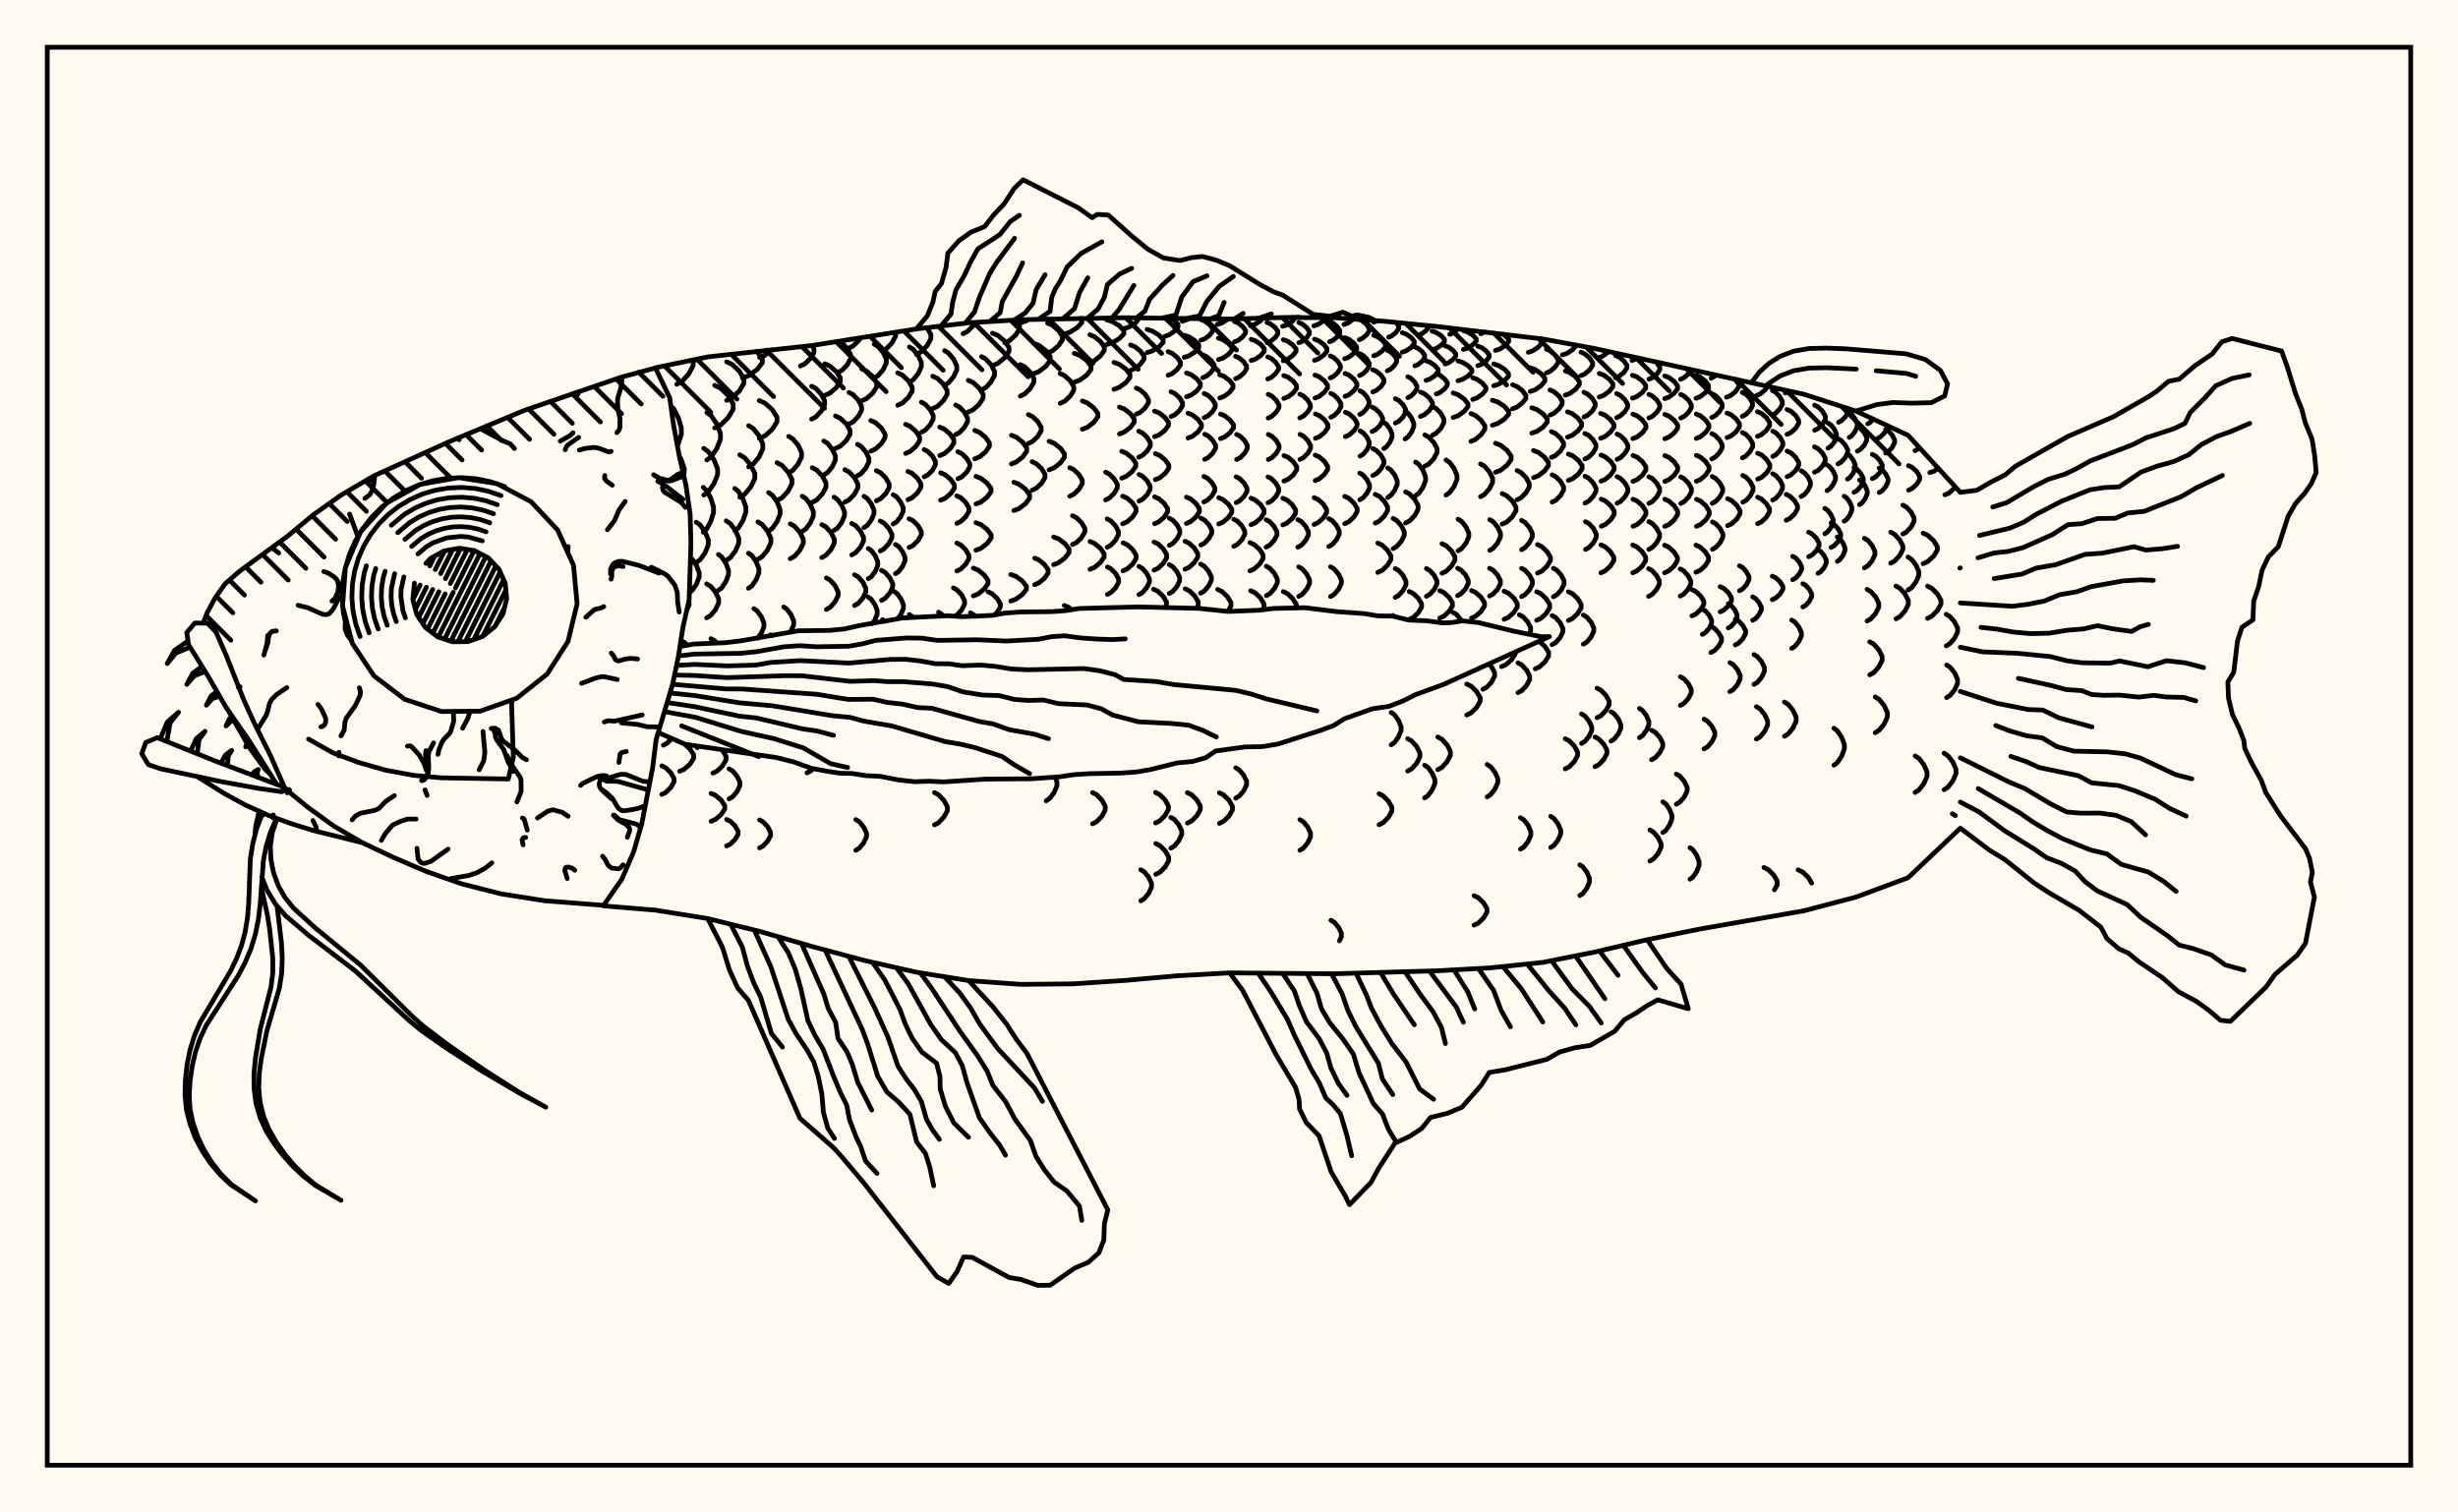 <svg xmlns="http://www.w3.org/2000/svg" width="520" height="320"><rect x="0" y="0" width="520" height="320" fill="floralwhite"/><rect x="10" y="10" width="500" height="300" stroke="black" stroke-width="1" fill="none"/><path stroke="black" stroke-width="1" fill="none" stroke-linecap="round" stroke-linejoin="round" d="
M 138.66 77.81 149.73 75.51 171.81 73.1 193.89 69.59 204.94 68.3 215.98 67.64 238.06 67.22 260.14 67.5 271.18 67.19 282.22 67.21 293.26 68.01 304.3 69.11 326.39 71.72 337.43 73.75 381.59 83.41 392.63 86.97 403.67 92.1 414.71 104.17 
M 414.71 175.22 403.67 185.7 392.63 189.81 381.59 192.71 359.51 196.58 348.47 198.82 337.43 201.42 326.39 203.62 315.35 204.77 304.3 205.39 282.22 206.03 260.14 205.84 249.1 206.45 238.06 207.43 227.02 208.16 215.98 208.27 204.94 207.47 193.89 205.7 182.85 203.21 171.81 200.26 160.77 197.07 149.73 194.34 138.69 192.57 127.7 191.66 
M 140.33 157.67 141.14 157.24 142.12 156.22 
M 140.01 168.08 140.84 167.67 141.9 166.62 142.59 165.42 142.59 164.69 141.9 163.49 140.84 162.44 140.01 162.03 
M 145.33 128.93 145.79 128 145.75 127.06 
M 145.39 136.51 144.82 135.93 144.04 135.52 
M 143.79 163.18 144.74 162.76 145.96 161.67 146.75 160.44 146.75 159.68 145.96 158.46 144.77 157.39 
M 145.86 125.34 146.47 124.88 147.35 123.56 147.92 122.07 147.92 121.15 147.35 119.66 146.47 118.35 146.11 118.08 
M 147.48 158.2 147.98 157.91 
M 144.68 100.74 144.78 99.18 144.09 97.16 143.72 96.55 
M 147.29 119.01 148.11 118.43 149.17 116.95 149.85 115.27 149.85 114.23 149.17 112.54 148.11 111.06 147.29 110.48 
M 149.49 130.73 150.31 130.24 151.36 128.99 152.04 127.57 152.04 126.69 151.36 125.27 150.31 124.02 149.49 123.53 
M 151.65 136.05 151.23 135.59 150.4 135.13 
M 150.82 163.57 151.71 163.14 152.86 162.03 153.6 160.77 153.6 159.99 152.73 158.6 
M 150.43 173.77 151.36 173.37 152.56 172.34 153.33 171.18 153.33 170.46 152.56 169.3 151.36 168.28 150.43 167.88 
M 143.32 94.43 144.14 91.9 144.14 90.56 143.51 88.4 142.53 86.49 141.92 85.9 
M 148.77 112.62 149.47 111.97 150.37 110.32 150.95 108.45 150.95 107.29 150.37 105.41 149.47 103.76 148.77 103.11 
M 151.99 124.89 152.68 124.38 153.55 123.06 154.12 121.57 154.12 120.64 153.55 119.15 152.68 117.83 151.99 117.32 
M 154.23 169.03 154.97 168.6 155.91 167.49 156.52 166.24 156.52 165.46 155.91 164.21 154.97 163.1 154.23 162.67 
M 153.72 178.98 154.5 178.6 155.5 177.62 156.14 176.52 156.14 175.84 155.5 174.73 154.5 173.76 153.72 173.38 
M 148.88 104.74 149.83 104.07 151.03 102.35 151.81 100.41 151.81 99.21 151.03 97.26 149.83 95.54 148.88 94.87 
M 153.64 118.57 154.49 118 155.59 116.55 156.29 114.9 156.29 113.88 155.59 112.23 154.49 110.77 153.64 110.2 
M 143.16 81.31 144.28 80.69 145.72 79.11 146.64 77.32 146.62 76.16 
M 149.55 97.32 150.47 96.64 151.65 94.89 152.41 92.92 152.41 91.7 151.65 89.72 150.47 87.98 149.55 87.29 
M 155.45 112.3 156.2 111.7 157.16 110.14 157.79 108.37 157.79 107.28 157.16 105.52 156.2 103.96 155.45 103.35 
M 158.35 124.47 159.06 123.96 159.96 122.67 160.54 121.21 160.54 120.3 159.96 118.83 159.06 117.54 158.35 117.04 
M 160.28 135.04 161.04 134 161.61 132.64 161.61 131.8 161.04 130.44 160.16 129.24 159.48 128.77 
M 160.69 179.39 161.44 178.99 162.4 177.96 163.02 176.8 163.02 176.08 162.4 174.91 161.44 173.88 160.69 173.48 
M 146.51 76.42 147.92 75.89 
M 151.2 90.53 152.46 89.92 154.06 88.35 155.1 86.58 155.1 85.48 154.06 83.71 152.46 82.14 151.2 81.53 
M 156.5 105.19 157.52 104.58 158.83 103.02 159.68 101.26 159.68 100.16 158.83 98.4 157.52 96.84 156.5 96.23 
M 160.34 118.32 161.22 117.79 162.35 116.41 163.09 114.85 163.09 113.89 162.35 112.33 161.22 110.95 160.34 110.42 
M 163.39 134.5 163.04 134.3 
M 153.73 84.71 154.9 84.15 156.4 82.73 157.37 81.12 157.37 80.13 156.4 78.52 154.9 77.1 153.73 76.55 
M 158.38 98.78 159.34 98.19 160.58 96.68 161.37 94.96 161.37 93.9 160.58 92.18 159.34 90.66 158.38 90.07 
M 162.61 112.34 163.39 111.79 164.39 110.37 165.03 108.77 165.03 107.78 164.39 106.19 163.39 104.77 162.61 104.22 
M 167.19 133.78 167.91 132.23 167.91 131.4 167.35 130.06 166.47 128.88 165.79 128.42 
M 157.05 79.97 158.41 79.47 160.16 78.19 161.28 76.74 161.28 75.84 160.05 74.32 
M 160.63 92.75 161.84 92.21 163.39 90.81 164.38 89.24 164.38 88.26 163.39 86.69 161.84 85.3 160.63 84.75 
M 164.39 105.89 165.4 105.35 166.7 103.96 167.53 102.38 167.53 101.41 166.7 99.84 165.4 98.44 164.39 97.9 
M 167.19 118.2 168.08 117.7 169.21 116.42 169.94 114.97 169.94 114.07 169.21 112.61 168.08 111.33 167.19 110.83 
M 170.73 163.52 171.58 163.07 171.98 162.63 
M 160.7 75.66 161.79 75.2 163.22 73.98 
M 166.85 100.04 167.72 99.52 168.85 98.18 169.57 96.66 169.57 95.72 168.85 94.2 167.72 92.86 166.85 92.33 
M 169.73 112.4 170.49 111.9 171.45 110.61 172.07 109.15 172.07 108.24 171.45 106.78 170.49 105.49 169.73 104.98 
M 171.83 106.29 172.77 105.79 173.97 104.51 174.74 103.07 174.74 102.17 173.97 100.72 172.77 99.45 171.83 98.95 
M 173.86 117.96 174.71 117.49 175.8 116.28 176.5 114.9 176.5 114.05 175.8 112.68 174.71 111.46 173.86 110.99 
M 174.82 128.95 175.62 128.49 176.65 127.33 177.31 126.02 177.31 125.21 176.65 123.89 175.62 122.73 174.82 122.28 
M 169.34 77.43 170.25 76.99 171.43 75.87 172.19 74.6 172.19 73.82 171.77 73.11 
M 171.71 88.68 172.6 88.2 173.73 86.99 174.46 85.62 174.46 84.77 173.73 83.4 172.6 82.19 171.71 81.71 
M 174.27 100.49 175.06 100 176.08 98.75 176.73 97.33 176.73 96.46 176.08 95.04 175.06 93.79 174.27 93.3 
M 176.45 112.21 177.16 111.74 178.07 110.51 178.66 109.13 178.66 108.27 178.07 106.88 177.16 105.66 176.45 105.18 
M 181.05 179.9 181.78 179.46 182.71 178.33 183.32 177.05 183.32 176.26 182.71 174.98 181.78 173.85 181.05 173.41 
M 174.49 83.65 175.54 83.2 176.9 82.03 177.77 80.72 177.77 79.9 176.9 78.59 175.54 77.43 174.49 76.97 
M 176.75 94.88 177.74 94.42 179.02 93.22 179.84 91.87 179.84 91.03 179.02 89.67 177.74 88.48 176.75 88.01 
M 178.73 106.24 179.61 105.78 180.75 104.58 181.48 103.23 181.48 102.39 180.75 101.03 179.61 99.84 178.73 99.37 
M 180.18 117.4 180.99 116.95 182.02 115.79 182.69 114.48 182.69 113.67 182.02 112.36 180.99 111.2 180.18 110.75 
M 180.78 128.11 181.55 127.67 182.54 126.54 183.17 125.26 183.17 124.46 182.54 123.18 181.55 122.05 180.78 121.61 
M 177.29 78.78 178.15 78.33 179.25 77.17 179.95 75.86 179.95 75.05 179.25 73.75 178.15 72.59 177.43 72.21 
M 179.61 89.71 180.47 89.26 181.57 88.1 182.28 86.78 182.28 85.97 181.57 84.65 180.47 83.49 179.61 83.04 
M 181.41 100.65 182.18 100.2 183.17 99.04 183.81 97.73 183.81 96.92 183.17 95.61 182.18 94.45 181.41 94 
M 182.78 111.62 183.46 111.17 184.33 110.02 184.89 108.72 184.89 107.91 184.33 106.61 183.46 105.46 182.78 105.01 
M 183.69 122.44 184.34 122.01 185.16 120.9 185.69 119.64 185.69 118.86 185.16 117.6 184.34 116.49 183.69 116.06 
M 184.53 131.96 185.06 131.21 185.57 129.94 185.57 129.15 185.06 127.87 184.27 126.75 183.65 126.31 
M 179.5 73.68 180.44 73.23 181.65 72.05 181.99 71.49 
M 182.31 84.79 183.33 84.33 184.63 83.16 185.47 81.84 185.47 81.01 184.63 79.69 183.33 78.52 182.31 78.06 
M 184.22 95.45 185.2 95.01 186.44 93.88 187.24 92.61 187.24 91.82 186.44 90.54 185.2 89.41 184.22 88.97 
M 185.4 105.97 186.27 105.53 187.39 104.42 188.11 103.16 188.11 102.38 187.39 101.12 186.27 100.01 185.4 99.58 
M 186.22 116.58 187.01 116.14 188.03 115.04 188.69 113.79 188.69 113.02 188.03 111.77 187.01 110.67 186.22 110.23 
M 186.49 127.03 187.25 126.6 188.23 125.49 188.85 124.24 188.85 123.47 188.23 122.22 187.25 121.11 186.49 120.68 
M 187.26 131.45 186.71 131.11 
M 184.94 79.96 185.76 79.48 186.82 78.23 187.5 76.83 187.5 75.96 186.82 74.55 185.76 73.31 184.94 72.83 
M 188.95 110.87 189.64 110.45 190.51 109.37 191.08 108.15 191.08 107.4 190.51 106.18 189.64 105.1 188.95 104.68 
M 189.44 121.37 190.09 120.95 190.92 119.88 191.46 118.66 191.46 117.91 190.92 116.69 190.09 115.61 189.44 115.2 
M 189.91 130.94 190.6 129.99 191.12 128.74 191.12 127.96 190.6 126.7 189.8 125.59 189.17 125.16 
M 186.56 74.3 187.5 73.81 188.71 72.54 189.48 71.11 189.48 70.29 
M 189.92 85.74 190.9 85.28 192.16 84.09 192.98 82.74 192.98 81.9 192.16 80.55 190.9 79.36 189.92 78.89 
M 191.58 95.94 192.53 95.52 193.76 94.45 194.55 93.23 194.55 92.48 193.76 91.26 192.53 90.19 191.58 89.77 
M 192.07 105.73 192.96 105.32 194.1 104.28 194.83 103.1 194.83 102.37 194.1 101.19 192.96 100.14 192.07 99.74 
M 192.32 115.83 193.15 115.42 194.22 114.36 194.9 113.16 194.9 112.42 194.22 111.23 193.15 110.17 192.32 109.76 
M 193.23 130.59 192.38 130.03 
M 197.7 174.52 198.57 174.06 199.69 172.87 200.42 171.53 200.42 170.69 199.69 169.35 198.57 168.16 197.7 167.7 
M 192.39 80.86 193.2 80.35 194.24 79.06 194.91 77.59 194.91 76.68 194.24 75.21 193.2 73.92 192.39 73.41 
M 194.92 91.45 195.73 91.02 196.76 89.91 197.43 88.66 197.43 87.89 196.76 86.64 195.73 85.53 194.92 85.1 
M 195.51 100.88 196.28 100.49 197.27 99.49 197.9 98.35 197.9 97.65 197.27 96.51 196.28 95.51 195.51 95.12 
M 193.85 74.96 194.84 74.46 196.11 73.16 196.93 71.7 196.93 70.79 196.12 69.33 
M 197.33 86.44 198.31 85.98 199.56 84.79 200.37 83.44 200.37 82.6 199.56 81.25 198.31 80.06 197.33 79.6 
M 198.81 96.39 199.77 95.98 201 94.93 201.79 93.75 201.79 93.01 201 91.83 199.77 90.78 198.81 90.37 
M 198.98 105.83 199.93 105.44 201.13 104.43 201.91 103.29 201.91 102.58 201.13 101.44 199.93 100.43 198.98 100.03 
M 199.7 130.31 198.56 129.52 
M 199.82 81.51 200.65 81.01 201.72 79.74 202.41 78.3 202.41 77.41 201.72 75.96 200.65 74.69 199.82 74.19 
M 202.18 91.94 202.98 91.52 204.02 90.43 204.69 89.2 204.69 88.44 204.02 87.2 202.98 86.12 202.18 85.69 
M 202.65 101.29 203.46 100.9 204.5 99.91 205.16 98.78 205.16 98.09 204.5 96.96 203.46 95.97 202.65 95.58 
M 202.42 110.73 203.25 110.34 204.31 109.33 204.99 108.18 204.99 107.47 204.31 106.32 203.25 105.3 202.42 104.91 
M 202.43 120.8 203.25 120.4 204.3 119.37 204.97 118.21 204.97 117.49 204.3 116.33 203.25 115.3 202.43 114.9 
M 201.97 130.38 202.46 130.11 203.44 129.04 204.06 127.83 204.06 127.08 203.44 125.87 202.46 124.8 201.7 124.39 
M 204.84 87.17 205.85 86.71 207.14 85.55 207.98 84.23 207.98 83.41 207.14 82.09 205.85 80.93 204.84 80.47 
M 206.22 97.08 207.21 96.67 208.49 95.62 209.31 94.44 209.31 93.71 208.49 92.52 207.21 91.48 206.22 91.07 
M 206.47 106.62 207.49 106.23 208.8 105.21 209.65 104.06 209.65 103.35 208.8 102.2 207.49 101.19 206.47 100.79 
M 206.45 116.42 207.49 116.03 208.82 115.01 209.68 113.86 209.68 113.15 208.82 112 207.49 110.98 206.45 110.58 
M 205.91 126.08 206.91 125.68 208.18 124.66 209.01 123.5 209.01 122.78 208.18 121.63 206.91 120.6 205.91 120.2 
M 206.49 130.37 205.31 129.66 
M 203.73 70.61 204.68 70.12 205.91 68.89 206.28 68.22 
M 207.65 82.48 208.53 82.01 209.66 80.78 210.39 79.4 210.39 78.54 209.66 77.16 208.53 75.94 207.65 75.46 
M 210.36 130.11 210.94 129.57 211.63 128.44 211.63 127.74 210.94 126.6 209.87 125.6 209.04 125.21 
M 209.95 77.35 211.08 76.89 212.52 75.69 213.46 74.34 213.46 73.5 212.52 72.15 211.08 70.95 209.95 70.49 
M 213.98 98.15 215.02 97.74 216.35 96.69 217.2 95.5 217.2 94.76 216.35 93.57 215.02 92.51 213.98 92.1 
M 214.5 108.02 215.57 107.61 216.94 106.57 217.82 105.4 217.82 104.67 216.94 103.49 215.57 102.45 214.5 102.04 
M 213.84 127.17 214.9 126.79 216.26 125.81 217.14 124.7 217.14 124.02 216.26 122.91 214.9 121.93 213.84 121.55 
M 212.56 72.53 213.57 72.07 214.85 70.91 215.68 69.59 215.68 68.77 215 67.7 
M 215.86 83.8 216.78 83.35 217.96 82.19 218.72 80.88 218.72 80.07 217.96 78.76 216.78 77.6 215.86 77.14 
M 217.55 93.83 218.42 93.41 219.54 92.35 220.26 91.14 220.26 90.4 219.54 89.19 218.42 88.13 217.55 87.71 
M 218.34 103.72 219.21 103.31 220.34 102.26 221.07 101.07 221.07 100.33 220.34 99.14 219.21 98.09 218.34 97.68 
M 218.89 123.69 219.81 123.31 220.97 122.34 221.73 121.24 221.73 120.55 220.97 119.45 219.81 118.48 218.89 118.1 
M 221.32 169.43 222.05 168.94 223 167.69 223.6 166.27 223.6 165.39 223.19 164.42 
M 215.78 68.33 217.03 67.93 217.55 67.6 
M 218.58 79.09 219.74 78.65 221.22 77.52 222.18 76.24 222.18 75.45 221.22 74.17 219.74 73.04 218.58 72.6 
M 221.94 99.4 222.99 98.99 224.33 97.94 225.19 96.75 225.19 96.01 224.33 94.82 222.99 93.77 221.94 93.36 
M 222.9 119.46 223.95 119.06 225.3 118.05 226.17 116.89 226.17 116.18 225.3 115.03 223.95 114.01 222.9 113.61 
M 221.62 74.67 222.63 74.25 223.92 73.15 224.75 71.91 224.75 71.14 223.92 69.9 222.63 68.8 221.62 68.37 
M 224.28 85.34 225.21 84.91 226.4 83.81 227.16 82.57 227.16 81.81 226.4 80.56 225.21 79.47 224.28 79.04 
M 226.31 104.98 227.16 104.57 228.26 103.52 228.96 102.33 228.96 101.59 228.26 100.41 227.16 99.36 226.31 98.95 
M 226.89 115.21 227.73 114.8 228.81 113.74 229.51 112.54 229.51 111.79 228.81 110.59 227.73 109.53 226.89 109.12 
M 226.71 129 226.05 128.46 225.16 128.1 
M 225.02 70.71 226.26 70.33 227.84 69.36 228.86 68.26 228.86 67.57 228.63 67.32 
M 227.26 80.86 228.4 80.45 229.86 79.39 230.81 78.19 230.81 77.44 229.86 76.24 228.4 75.18 227.26 74.76 
M 228.98 90.82 230.03 90.41 231.39 89.37 232.26 88.19 232.26 87.46 231.39 86.29 230.03 85.25 228.98 84.84 
M 230.59 120.45 231.55 120.05 232.78 119.03 233.58 117.87 233.58 117.15 232.78 115.99 231.55 114.97 230.59 114.57 
M 231.14 174.3 232 173.85 233.11 172.7 233.82 171.4 233.82 170.59 233.11 169.29 232 168.14 231.14 167.7 
M 230.57 76.71 231.55 76.31 232.81 75.29 233.62 74.13 233.62 73.41 232.81 72.26 231.55 71.23 230.57 70.83 
M 233.9 105.77 234.7 105.37 235.72 104.35 236.38 103.2 236.38 102.48 235.72 101.33 234.7 100.31 233.9 99.91 
M 234.23 115.79 234.99 115.38 235.97 114.34 236.6 113.15 236.6 112.42 235.97 111.24 234.99 110.19 234.23 109.78 
M 234.28 125.76 235.04 125.36 236.02 124.35 236.65 123.21 236.65 122.5 236.02 121.36 235.04 120.35 234.28 119.96 
M 234.09 72.9 235.28 72.54 236.8 71.63 237.77 70.6 237.77 69.96 236.8 68.92 235.28 68.01 234.09 67.66 
M 235.67 82.36 236.76 81.97 238.15 80.98 239.04 79.86 239.04 79.17 238.15 78.05 236.76 77.07 235.67 76.68 
M 236.83 91.81 237.83 91.42 239.12 90.44 239.95 89.32 239.95 88.63 239.12 87.51 237.83 86.52 236.83 86.14 
M 237.31 101.17 238.26 100.78 239.49 99.79 240.28 98.67 240.28 97.98 239.49 96.86 238.26 95.87 237.31 95.48 
M 237.5 110.82 238.41 110.43 239.58 109.41 240.33 108.26 240.33 107.54 239.58 106.39 238.41 105.37 237.5 104.98 
M 237.59 120.77 238.48 120.36 239.62 119.34 240.35 118.17 240.35 117.45 239.62 116.28 238.48 115.25 237.59 114.85 
M 237.95 69.47 238.95 69.15 240.22 68.33 241.04 67.26 
M 239.17 78.35 240.09 77.99 241.26 77.05 242.02 75.99 242.02 75.34 241.26 74.28 240.09 73.34 239.17 72.98 
M 240.38 87.63 241.21 87.26 242.27 86.29 242.96 85.21 242.96 84.53 242.27 83.44 241.21 82.48 240.38 82.11 
M 240.9 96.74 241.69 96.36 242.7 95.41 243.36 94.32 243.36 93.65 242.7 92.57 241.69 91.61 240.9 91.23 
M 240.97 106.02 241.72 105.63 242.7 104.65 243.32 103.54 243.32 102.86 242.7 101.75 241.72 100.76 240.97 100.38 
M 240.95 125.8 241.66 125.4 242.58 124.36 243.16 123.18 243.16 122.46 242.58 121.28 241.66 120.25 240.95 119.84 
M 241.34 190.59 242.07 190.14 243.01 189 243.61 187.7 243.61 186.9 243.01 185.6 242.07 184.46 241.34 184.02 
M 242.67 74.59 243.76 74.26 245.16 73.41 246.06 72.44 246.06 71.85 245.16 70.88 243.76 70.03 242.67 69.7 
M 244.25 92.39 245.2 92.02 246.41 91.08 247.2 90.01 247.2 89.35 246.41 88.29 245.2 87.34 244.25 86.98 
M 244.42 101.47 245.34 101.1 246.51 100.14 247.27 99.06 247.27 98.39 246.51 97.31 245.34 96.36 244.42 95.98 
M 244.27 110.8 245.15 110.41 246.28 109.43 247.01 108.31 247.01 107.61 246.28 106.49 245.15 105.51 244.27 105.12 
M 244.15 120.62 245.01 120.22 246.1 119.18 246.81 118.02 246.81 117.29 246.1 116.13 245.01 115.09 244.15 114.69 
M 246.48 128.56 246.77 128.08 246.77 127.34 246.04 126.13 244.91 125.07 244.03 124.66 
M 244.46 174.12 245.33 173.68 246.46 172.56 247.18 171.29 247.18 170.5 246.46 169.23 245.33 168.1 244.46 167.66 
M 244.5 184.99 245.38 184.55 246.51 183.41 247.24 182.13 247.24 181.33 246.51 180.04 245.38 178.91 244.5 178.46 
M 246.45 71.15 247.34 70.84 248.48 70.06 249.21 69.18 249.21 68.63 248.48 67.75 247.93 67.37 
M 247.12 79.4 247.95 79.06 249.03 78.19 249.72 77.2 249.72 76.59 249.03 75.61 247.95 74.74 247.12 74.4 
M 247.73 88.13 248.52 87.78 249.52 86.86 250.17 85.83 250.17 85.19 249.52 84.15 248.52 83.24 247.73 82.89 
M 247.37 115.39 248.09 115 249 114 249.59 112.86 249.59 112.16 249 111.03 248.09 110.03 247.37 109.64 
M 247.36 125.57 248.07 125.16 248.98 124.09 249.56 122.89 249.56 122.14 248.98 120.94 248.07 119.88 247.36 119.46 
M 247.7 179.45 248.44 179.01 249.38 177.87 249.99 176.59 249.99 175.8 249.38 174.51 248.44 173.38 247.7 172.94 
M 250.12 67.98 251.66 67.42 
M 250.51 75.61 251.51 75.29 252.78 74.48 253.6 73.56 253.6 72.99 252.78 72.07 251.51 71.26 250.51 70.95 
M 251.01 83.95 251.95 83.61 253.16 82.73 253.94 81.74 253.94 81.12 253.16 80.13 251.95 79.25 251.01 78.91 
M 251.33 92.68 252.24 92.32 253.41 91.41 254.16 90.37 254.16 89.73 253.41 88.7 252.24 87.78 251.33 87.42 
M 250.99 110.75 251.87 110.37 253 109.4 253.73 108.3 253.73 107.62 253 106.52 251.87 105.56 250.99 105.18 
M 250.69 120.44 251.56 120.04 252.67 119.01 253.39 117.84 253.39 117.12 252.67 115.95 251.56 114.92 250.69 114.52 
M 253.14 128.7 253.49 128.09 253.49 127.33 252.76 126.1 251.63 125.01 250.74 124.58 
M 251.2 174.15 252.08 173.71 253.21 172.59 253.93 171.31 253.93 170.53 253.21 169.26 252.08 168.13 251.2 167.7 
M 254.06 71.98 254.86 71.69 255.89 70.93 256.55 70.07 256.55 69.54 255.89 68.68 254.86 67.92 254.06 67.62 
M 254.44 79.91 255.21 79.58 256.21 78.75 256.85 77.8 256.85 77.21 256.21 76.27 255.21 75.43 254.44 75.1 
M 254.75 88.37 255.5 88.02 256.47 87.13 257.09 86.13 257.09 85.5 256.47 84.5 255.5 83.61 254.75 83.26 
M 254.86 97.18 255.6 96.82 256.55 95.89 257.16 94.85 257.16 94.2 256.55 93.15 255.6 92.23 254.86 91.87 
M 254.69 106.2 255.44 105.83 256.39 104.89 257 103.83 257 103.17 256.39 102.11 255.44 101.17 254.69 100.81 
M 254.05 115.31 254.79 114.93 255.74 113.94 256.35 112.82 256.35 112.13 255.74 111.01 254.79 110.02 254.05 109.63 
M 253.98 125.51 254.72 125.09 255.66 124.01 256.27 122.8 256.27 122.05 255.66 120.83 254.72 119.76 253.98 119.34 
M 257.51 68.63 258.45 68.36 259.8 67.5 
M 257.76 76.08 258.69 75.78 259.87 74.98 260.64 74.09 260.64 73.53 259.87 72.64 258.69 71.85 257.76 71.54 
M 258.04 84.21 258.94 83.88 260.1 83.02 260.85 82.05 260.85 81.45 260.1 80.48 258.94 79.62 258.04 79.29 
M 258.2 92.8 259.09 92.45 260.22 91.55 260.96 90.52 260.96 89.89 260.22 88.87 259.09 87.96 258.2 87.61 
M 257.82 110.86 258.71 110.48 259.85 109.51 260.59 108.42 260.59 107.74 259.85 106.64 258.71 105.68 257.82 105.3 
M 259.74 129.36 260.41 128.25 260.41 127.48 259.66 126.24 258.51 125.14 257.6 124.71 
M 257.97 174.21 258.86 173.77 260 172.65 260.73 171.38 260.73 170.59 260 169.31 258.86 168.19 257.97 167.75 
M 261.15 72.33 261.91 72.04 262.88 71.29 263.51 70.44 263.51 69.92 262.88 69.07 261.91 68.32 261.15 68.03 
M 261.39 80.12 262.14 79.79 263.1 78.97 263.72 78.04 263.72 77.46 263.1 76.53 262.14 75.71 261.39 75.39 
M 261.61 97.22 262.34 96.86 263.28 95.93 263.88 94.89 263.88 94.24 263.28 93.19 262.34 92.27 261.61 91.91 
M 261.52 106.34 262.25 105.97 263.2 105.02 263.81 103.95 263.81 103.28 263.2 102.21 262.25 101.26 261.52 100.89 
M 261.01 115.58 261.76 115.2 262.72 114.2 263.34 113.07 263.34 112.37 262.72 111.24 261.76 110.25 261.01 109.86 
M 261.42 168.87 262.16 168.43 263.11 167.32 263.72 166.05 263.72 165.27 263.11 164.01 262.16 162.89 261.42 162.45 
M 264.52 68.93 265.43 68.65 266.58 67.95 267.19 67.3 
M 264.69 76.28 265.59 75.98 266.74 75.19 267.47 74.31 267.47 73.76 266.74 72.88 265.59 72.1 264.69 71.79 
M 264.66 111.02 265.54 110.63 266.68 109.66 267.41 108.55 267.41 107.87 266.68 106.76 265.54 105.78 264.66 105.4 
M 264.43 120.79 265.32 120.38 266.48 119.34 267.22 118.16 267.22 117.43 266.48 116.25 265.32 115.21 264.43 114.81 
M 267.09 129.02 267.39 128.51 267.39 127.75 266.65 126.5 265.49 125.4 264.58 124.98 
M 268.04 72.5 268.78 72.21 269.73 71.47 270.34 70.63 270.34 70.1 269.73 69.26 268.78 68.52 268.04 68.23 
M 268.2 80.18 268.93 79.86 269.87 79.05 270.48 78.13 270.48 77.56 269.87 76.64 268.93 75.83 268.2 75.51 
M 268.3 88.45 269.03 88.11 269.96 87.24 270.57 86.25 270.57 85.64 269.96 84.65 269.03 83.78 268.3 83.44 
M 268.32 97.22 269.05 96.86 269.98 95.94 270.59 94.89 270.59 94.24 269.98 93.2 269.05 92.27 268.32 91.91 
M 268.25 106.38 268.98 106.01 269.91 105.06 270.51 103.98 270.51 103.31 269.91 102.22 268.98 101.27 268.25 100.9 
M 267.85 115.75 268.59 115.36 269.53 114.35 270.14 113.21 270.14 112.5 269.53 111.36 268.59 110.35 267.85 109.96 
M 267.9 126.03 268.65 125.61 269.61 124.53 270.23 123.3 270.23 122.54 269.61 121.31 268.65 120.23 267.9 119.81 
M 271.34 69.04 272.22 68.76 273.34 68.05 274.06 67.19 
M 271.47 76.33 272.35 76.03 273.47 75.25 274.19 74.38 274.19 73.83 273.47 72.95 272.35 72.17 271.47 71.87 
M 271.59 84.3 272.46 83.97 273.58 83.13 274.29 82.18 274.29 81.59 273.58 80.63 272.46 79.79 271.59 79.46 
M 271.62 101.78 272.49 101.42 273.61 100.48 274.32 99.41 274.32 98.76 273.61 97.69 272.49 96.75 271.62 96.39 
M 271.39 111.06 272.26 110.68 273.38 109.69 274.1 108.58 274.1 107.89 273.38 106.77 272.26 105.79 271.39 105.41 
M 274.25 128.67 274.25 127.93 273.51 126.69 272.37 125.6 271.48 125.17 
M 274.77 72.51 275.49 72.22 276.41 71.48 277 70.64 277 70.12 276.41 69.28 275.49 68.54 274.77 68.25 
M 274.98 88.42 275.7 88.08 276.62 87.21 277.22 86.22 277.22 85.61 276.62 84.62 275.7 83.74 274.98 83.4 
M 275.02 97.2 275.74 96.84 276.66 95.92 277.26 94.87 277.26 94.23 276.66 93.18 275.74 92.26 275.02 91.9 
M 274.56 115.77 275.28 115.38 276.2 114.36 276.8 113.21 276.8 112.5 276.2 111.34 275.28 110.33 274.56 109.93 
M 274.75 126.18 275.48 125.76 276.43 124.67 277.04 123.44 277.04 122.68 276.43 121.44 275.48 120.36 274.75 119.93 
M 275 179.89 275.73 179.45 276.65 178.33 277.25 177.05 277.25 176.26 276.65 174.99 275.73 173.86 275 173.42 
M 277.95 68.95 278.8 68.67 279.88 67.96 280.53 67.21 
M 278.09 76.24 278.93 75.93 280.02 75.16 280.72 74.28 280.72 73.73 280.02 72.85 278.93 72.08 278.09 71.77 
M 278.2 84.21 279.05 83.88 280.14 83.03 280.84 82.08 280.84 81.49 280.14 80.53 279.05 79.69 278.2 79.36 
M 278.28 92.74 279.13 92.39 280.22 91.49 280.92 90.48 280.92 89.85 280.22 88.83 279.13 87.93 278.28 87.58 
M 278.24 101.68 279.09 101.32 280.17 100.38 280.87 99.32 280.87 98.66 280.17 97.6 279.09 96.66 278.24 96.29 
M 278 110.97 278.85 110.58 279.95 109.59 280.65 108.47 280.65 107.78 279.95 106.66 278.85 105.67 278 105.29 
M 281.28 72.31 281.97 72.02 282.87 71.28 283.44 70.44 283.44 69.92 282.87 69.08 281.97 68.33 281.28 68.04 
M 281.41 79.97 282.1 79.66 282.99 78.84 283.57 77.92 283.57 77.35 282.99 76.43 282.1 75.62 281.41 75.3 
M 281.54 88.28 282.23 87.93 283.11 87.06 283.69 86.06 283.69 85.45 283.11 84.46 282.23 83.58 281.54 83.24 
M 281.1 115.63 281.81 115.23 282.73 114.21 283.32 113.04 283.32 112.32 282.73 111.16 281.81 110.13 281.1 109.73 
M 281.48 126.22 282.21 125.79 283.16 124.7 283.77 123.46 283.77 122.69 283.16 121.45 282.21 120.36 281.48 119.93 
M 283.37 199.06 283.78 198.22 283.78 197.45 283.19 196.22 282.27 195.13 281.56 194.71 
M 284.33 68.64 285.16 68.36 286.32 67.51 
M 284.47 75.9 285.29 75.6 286.34 74.82 287.01 73.95 287.01 73.4 286.34 72.52 285.29 71.75 284.47 71.45 
M 284.56 83.85 285.36 83.52 286.39 82.68 287.05 81.72 287.05 81.13 286.39 80.18 285.36 79.34 284.56 79.01 
M 284.63 92.38 285.42 92.03 286.44 91.13 287.09 90.11 287.09 89.48 286.44 88.47 285.42 87.57 284.63 87.22 
M 284.48 110.79 285.33 110.4 286.41 109.39 287.11 108.25 287.11 107.55 286.41 106.41 285.33 105.41 284.48 105.01 
M 287.56 71.87 288.24 71.58 289.11 70.84 289.67 70.01 289.67 69.49 289.11 68.65 288.24 67.91 287.56 67.62 
M 287.62 79.45 288.28 79.14 289.13 78.33 289.67 77.42 289.67 76.85 289.13 75.94 288.28 75.14 287.62 74.82 
M 287.67 87.68 288.3 87.34 289.11 86.47 289.63 85.48 289.63 84.87 289.11 83.88 288.3 83.01 287.67 82.67 
M 287.73 96.5 288.35 96.14 289.15 95.21 289.66 94.16 289.66 93.51 289.15 92.46 288.35 91.54 287.73 91.17 
M 287.67 105.74 288.33 105.35 289.18 104.37 289.73 103.26 289.73 102.58 289.18 101.47 288.33 100.49 287.67 100.1 
M 290.58 68.17 291.42 67.88 
M 290.61 75.28 291.41 74.98 292.44 74.23 293.1 73.37 293.1 72.84 292.44 71.98 291.41 71.23 290.61 70.93 
M 290.42 82.92 291.18 82.6 292.15 81.79 292.77 80.86 292.77 80.29 292.15 79.37 291.18 78.55 290.42 78.23 
M 290.27 91.3 290.99 90.95 291.91 90.05 292.5 89.04 292.5 88.41 291.91 87.39 290.99 86.49 290.27 86.14 
M 290.43 100.6 291.18 100.21 292.14 99.22 292.76 98.1 292.76 97.41 292.14 96.29 291.18 95.3 290.43 94.92 
M 290.93 110.68 291.77 110.26 292.85 109.21 293.55 108.01 293.55 107.26 292.85 106.06 291.77 105 290.93 104.59 
M 291.48 121.11 292.38 120.69 293.52 119.61 294.26 118.39 294.26 117.63 293.52 116.4 292.38 115.32 291.48 114.9 
M 291.75 174.49 292.62 174.05 293.74 172.91 294.46 171.61 294.46 170.81 293.74 169.52 292.62 168.38 291.75 167.93 
M 293.78 71.33 294.46 71.05 295.34 70.33 295.9 69.51 295.9 69 295.36 68.22 
M 293.48 78.45 294.12 78.16 294.94 77.4 295.47 76.54 295.47 76.01 294.94 75.16 294.12 74.4 293.48 74.11 
M 292.75 94.91 293.31 94.54 294.03 93.58 294.49 92.49 294.49 91.81 294.03 90.72 293.31 89.76 292.75 89.38 
M 293.58 105.25 294.23 104.82 295.06 103.73 295.59 102.5 295.59 101.74 295.06 100.51 294.23 99.42 293.58 99 
M 294.72 116.08 295.48 115.64 296.45 114.53 297.08 113.27 297.08 112.49 296.45 111.23 295.48 110.12 294.72 109.69 
M 295.17 126.39 295.9 125.98 296.84 124.92 297.44 123.72 297.44 122.97 296.84 121.77 295.9 120.71 295.17 120.3 
M 295.05 130.45 294.65 130.22 
M 294.31 157.58 294.99 157.12 295.85 155.93 296.41 154.58 296.41 153.74 295.85 152.39 294.99 151.2 294.31 150.74 
M 296.67 74.51 297.48 74.23 298.52 73.52 299.19 72.71 299.19 72.21 298.52 71.39 297.48 70.68 296.67 70.4 
M 295.19 89.51 295.9 89.16 296.8 88.26 297.38 87.24 297.38 86.62 296.8 85.6 295.9 84.71 295.19 84.36 
M 297.36 110.65 298.21 110.21 299.3 109.06 300 107.76 300 106.96 299.3 105.66 298.21 104.51 297.36 104.07 
M 298.11 131.06 298.96 130.65 300.04 129.63 300.74 128.46 300.74 127.74 300.04 126.57 298.96 125.55 298.11 125.14 
M 297.8 163.14 298.63 162.68 299.7 161.49 300.38 160.13 300.38 159.3 299.7 157.95 298.63 156.76 297.8 156.29 
M 300.11 70.88 300.82 70.6 301.72 69.91 302.3 69.12 302.3 68.91 
M 299.32 77.4 299.99 77.13 300.85 76.44 301.4 75.65 301.4 75.17 300.85 74.38 299.99 73.69 299.32 73.42 
M 297.84 84.13 298.45 83.83 299.24 83.06 299.75 82.19 299.75 81.65 299.24 80.78 298.45 80.02 297.84 79.72 
M 297.24 92.87 297.84 92.47 298.6 91.45 299.09 90.29 299.09 89.57 298.6 88.41 297.84 87.38 297.24 86.98 
M 299.48 104.86 300.16 104.37 301.02 103.14 301.58 101.75 301.58 100.88 301.02 99.48 300.16 98.25 299.48 97.77 
M 301.76 126.16 302.47 125.76 303.39 124.74 303.99 123.58 303.99 122.87 303.39 121.71 302.47 120.69 301.76 120.29 
M 301.38 168.81 302.08 168.35 302.98 167.14 303.56 165.78 303.56 164.94 302.98 163.58 302.08 162.37 301.38 161.9 
M 302.96 74 303.81 73.74 304.89 73.05 305.58 72.27 305.58 71.79 304.89 71.02 303.81 70.33 302.96 70.06 
M 301.68 80.48 302.51 80.2 303.57 79.48 304.25 78.66 304.25 78.16 303.57 77.35 302.51 76.63 301.68 76.35 
M 300.5 88.11 301.32 87.76 302.37 86.86 303.04 85.84 303.04 85.21 302.37 84.2 301.32 83.3 300.5 82.95 
M 301.43 98.63 302.26 98.19 303.33 97.03 304.02 95.73 304.02 94.92 303.33 93.62 302.26 92.47 301.43 92.02 
M 305.06 121.29 305.94 120.87 307.06 119.78 307.79 118.55 307.79 117.78 307.06 116.55 305.94 115.46 305.06 115.04 
M 304.59 130.77 305.45 130.38 306.55 129.37 307.26 128.22 307.26 127.51 306.55 126.37 305.45 125.36 304.59 124.97 
M 304.18 162.84 305.03 162.37 306.13 161.17 306.83 159.81 306.83 158.96 306.13 157.6 305.03 156.4 304.18 155.93 
M 306.7 70.73 307.42 70.46 308.48 69.58 
M 305.72 77.02 306.44 76.76 307.37 76.09 307.97 75.33 307.97 74.86 307.37 74.1 306.44 73.43 305.72 73.17 
M 303.85 83.36 304.6 83.07 305.57 82.33 306.19 81.48 306.19 80.96 305.57 80.12 304.6 79.37 303.85 79.08 
M 303.07 92.07 303.84 91.66 304.83 90.61 305.46 89.41 305.46 88.68 304.83 87.48 303.84 86.43 303.07 86.02 
M 305.91 104.74 306.66 104.23 307.61 102.94 308.23 101.48 308.23 100.57 307.61 99.11 306.66 97.82 305.91 97.31 
M 308.45 116.54 309.19 116.09 310.13 114.92 310.73 113.6 310.73 112.78 310.13 111.46 309.19 110.29 308.45 109.84 
M 308.36 126.02 309.09 125.62 310.02 124.61 310.62 123.47 310.62 122.77 310.02 121.62 309.09 120.61 308.36 120.22 
M 309.25 131.37 308.1 129.97 307.37 129.58 
M 309.58 73.93 310.45 73.66 311.57 72.97 312.3 72.18 312.3 71.7 311.57 70.91 310.45 70.22 309.58 69.95 
M 308.44 80.56 309.38 80.28 310.59 79.55 311.36 78.72 311.36 78.2 310.59 77.38 309.38 76.65 308.44 76.36 
M 307.42 88.33 308.43 87.98 309.72 87.07 310.55 86.05 310.55 85.42 309.72 84.39 308.43 83.49 307.42 83.14 
M 311.3 130.78 312.18 130.38 313.32 129.37 314.06 128.22 314.06 127.51 313.32 126.36 312.18 125.35 311.3 124.95 
M 310.3 151.28 311.21 150.83 312.38 149.69 313.14 148.4 313.14 147.6 312.38 146.31 311.21 145.17 310.3 144.72 
M 311.84 195.74 312.72 195.32 313.85 194.23 314.58 193 314.58 192.24 313.85 191.01 312.72 189.93 311.84 189.51 
M 313.26 70.62 314.14 70.21 
M 312.64 77.37 313.41 77.09 314.39 76.37 315.02 75.56 315.02 75.05 314.39 74.24 313.41 73.52 312.64 73.24 
M 311.57 84.51 312.46 84.2 313.6 83.4 314.33 82.5 314.33 81.95 313.6 81.05 312.46 80.25 311.57 79.94 
M 311.18 93.38 312.13 92.98 313.34 91.96 314.13 90.8 314.13 90.08 313.34 88.92 312.13 87.9 311.18 87.5 
M 313.22 105.09 314.04 104.62 315.09 103.41 315.77 102.05 315.77 101.2 315.09 99.84 314.04 98.63 313.22 98.16 
M 315.16 116.45 315.89 116 316.83 114.87 317.43 113.59 317.43 112.79 316.83 111.51 315.89 110.38 315.16 109.94 
M 315.12 126.1 315.86 125.7 316.8 124.68 317.41 123.53 317.41 122.81 316.8 121.65 315.86 120.63 315.12 120.23 
M 313.72 145.84 314.52 145.41 315.54 144.32 316.19 143.08 316.19 142.31 315.54 141.07 315.01 140.5 
M 314.61 168.59 315.34 168.13 316.27 166.93 316.87 165.58 316.87 164.75 316.27 163.4 315.34 162.21 314.61 161.74 
M 316.37 74.15 317.27 73.86 318.42 73.12 319.16 72.28 319.16 71.76 318.05 70.68 
M 316.01 81.62 317.01 81.31 318.3 80.51 319.13 79.6 319.13 79.04 318.3 78.13 317.01 77.33 316.01 77.01 
M 315.72 89.97 316.83 89.61 318.25 88.69 319.16 87.65 319.16 87 318.25 85.96 316.83 85.04 315.72 84.68 
M 316.37 99.93 317.44 99.51 318.8 98.44 319.68 97.23 319.68 96.48 318.8 95.26 317.44 94.19 316.37 93.78 
M 317.8 110.89 318.74 110.46 319.94 109.33 320.71 108.06 320.71 107.27 319.94 106 318.74 104.88 317.8 104.44 
M 318.2 131.03 319.1 130.62 320.25 129.59 320.99 128.42 320.99 127.69 320.25 126.52 319.1 125.49 318.2 125.09 
M 317.66 141.04 318.59 140.63 319.79 139.56 320.56 138.35 320.56 137.97 
M 320 86.49 320.9 86.14 322.06 85.26 322.81 84.26 322.81 83.64 322.06 82.64 320.9 81.76 320 81.41 
M 320.95 105.74 321.78 105.32 322.84 104.24 323.52 103.02 323.52 102.27 322.84 101.05 321.78 99.98 320.95 99.56 
M 321.89 116.3 322.62 115.88 323.56 114.8 324.17 113.58 324.17 112.83 323.56 111.61 322.62 110.53 321.89 110.11 
M 321.9 126.22 322.64 125.82 323.58 124.78 324.18 123.6 324.18 122.87 323.58 121.7 322.64 120.66 321.9 120.25 
M 323.42 134.2 323.81 133.48 323.81 132.74 323.18 131.55 322.2 130.49 321.43 130.08 
M 321.14 146.55 321.94 146.13 322.95 145.03 323.61 143.79 323.61 143.02 322.95 141.78 321.94 140.68 321.14 140.25 
M 321.66 179.67 322.37 179.22 323.27 178.06 323.85 176.74 323.85 175.93 323.27 174.61 322.37 173.45 321.66 173 
M 323.32 74.54 324.25 74.23 325.44 73.44 326.2 72.54 326.2 71.99 325.92 71.66 
M 323.72 82.83 324.72 82.49 326 81.62 326.82 80.63 326.82 80.02 326 79.03 324.72 78.16 323.72 77.81 
M 324.06 91.64 325.12 91.28 326.46 90.35 327.33 89.29 327.33 88.63 326.46 87.58 325.12 86.64 324.06 86.28 
M 324.41 101.06 325.43 100.67 326.73 99.67 327.57 98.53 327.57 97.83 326.73 96.7 325.43 95.7 324.41 95.31 
M 325.27 121.26 326.15 120.85 327.27 119.8 328 118.61 328 117.87 327.27 116.68 326.15 115.63 325.27 115.22 
M 325.08 131.25 325.97 130.84 327.1 129.79 327.84 128.6 327.84 127.86 327.1 126.67 325.97 125.61 325.08 125.2 
M 324.79 141.51 325.71 141.09 326.87 140.01 327.63 138.78 327.63 138.03 326.87 136.8 325.6 135.68 
M 327.15 78.9 327.95 78.56 328.97 77.69 329.63 76.7 329.63 76.09 328.97 75.1 327.95 74.23 327.15 73.89 
M 327.92 87.81 328.74 87.45 329.8 86.53 330.48 85.48 330.48 84.83 329.8 83.79 328.74 82.87 327.92 82.51 
M 328.2 96.77 329.03 96.4 330.09 95.45 330.78 94.38 330.78 93.71 330.09 92.64 329.03 91.69 328.2 91.32 
M 328.36 106.23 329.14 105.84 330.15 104.83 330.79 103.7 330.79 103 330.15 101.86 329.14 100.86 328.36 100.46 
M 328.63 126.26 329.36 125.85 330.29 124.81 330.88 123.62 330.88 122.89 330.29 121.7 329.36 120.65 328.63 120.24 
M 328.35 136.4 329.09 135.98 330.03 134.91 330.64 133.69 330.64 132.94 330.03 131.72 329.09 130.65 328.35 130.23 
M 328.06 179.32 328.74 178.87 329.62 177.72 330.18 176.42 330.18 175.62 329.62 174.32 328.74 173.17 328.06 172.72 
M 330.54 75.08 331.5 74.77 332.72 73.96 333.52 73.03 
M 331.15 83.6 332.11 83.26 333.33 82.36 334.12 81.35 334.12 80.73 333.33 79.72 332.11 78.83 331.15 78.48 
M 331.62 92.48 332.58 92.12 333.8 91.19 334.58 90.13 334.58 89.48 333.8 88.43 332.58 87.5 331.62 87.13 
M 331.79 101.64 332.73 101.26 333.92 100.29 334.7 99.19 334.7 98.51 333.92 97.41 332.73 96.44 331.79 96.07 
M 331.8 131.28 332.67 130.86 333.78 129.8 334.5 128.61 334.5 127.86 333.78 126.67 332.67 125.61 331.8 125.2 
M 331.13 162.67 331.97 162.24 333.05 161.13 333.74 159.87 333.74 159.1 333.05 157.84 331.97 156.73 331.13 156.3 
M 334.46 79.46 335.25 79.13 336.27 78.27 336.93 77.29 336.93 76.69 336.27 75.72 335.25 74.86 334.46 74.52 
M 335.09 88.23 335.85 87.88 336.84 86.97 337.47 85.94 337.47 85.3 336.84 84.27 335.85 83.36 335.09 83 
M 335.28 97.11 336.04 96.75 337.01 95.81 337.63 94.74 337.63 94.08 337.01 93.02 336.04 92.08 335.28 91.72 
M 335.32 106.44 336.07 106.05 337.03 105.06 337.64 103.95 337.64 103.25 337.03 102.14 336.07 101.15 335.32 100.76 
M 335.42 116.25 336.16 115.85 337.1 114.83 337.7 113.68 337.7 112.96 337.1 111.8 336.16 110.78 335.42 110.38 
M 334.96 136.29 335.67 135.87 336.58 134.8 337.17 133.59 337.17 132.83 336.58 131.62 335.67 130.54 334.96 130.13 
M 334.58 157.29 335.28 156.86 336.17 155.78 336.74 154.55 336.74 153.79 336.17 152.56 335.28 151.47 334.58 151.05 
M 334.22 189.47 334.88 189.03 335.72 187.9 336.26 186.62 336.26 185.83 335.72 184.55 334.88 183.42 334.22 182.98 
M 337.95 75.73 338.92 75.42 340.36 74.41 
M 338.33 84 339.25 83.66 340.44 82.79 341.21 81.81 341.21 81.2 340.44 80.21 339.25 79.35 338.33 79.01 
M 338.62 92.73 339.52 92.37 340.67 91.45 341.42 90.41 341.42 89.77 340.67 88.73 339.52 87.82 338.62 87.46 
M 338.7 101.8 339.59 101.43 340.73 100.47 341.47 99.38 341.47 98.71 340.73 97.62 339.59 96.66 338.7 96.29 
M 338.75 111.35 339.63 110.96 340.76 109.96 341.49 108.83 341.49 108.12 340.76 106.99 339.63 105.99 338.75 105.6 
M 338.69 121.19 339.57 120.79 340.69 119.76 341.42 118.6 341.42 117.88 340.69 116.72 339.57 115.69 338.69 115.29 
M 337.87 151.84 338.69 151.42 339.74 150.33 340.42 149.1 340.42 148.34 339.74 147.12 338.69 146.03 337.87 145.61 
M 337.43 162.21 338.24 161.79 339.28 160.69 339.95 159.46 339.95 158.69 339.28 157.45 338.24 156.36 337.43 155.93 
M 341.75 79.93 342.53 79.61 343.54 78.79 344.18 77.86 344.18 77.29 343.54 76.36 342.53 75.54 341.75 75.22 
M 342.01 88.37 342.75 88.02 343.71 87.14 344.33 86.13 344.33 85.51 343.71 84.51 342.75 83.63 342.01 83.28 
M 342.09 97.19 342.83 96.83 343.77 95.89 344.38 94.84 344.38 94.19 343.77 93.13 342.83 92.2 342.09 91.84 
M 342.1 106.48 342.83 106.1 343.77 105.12 344.38 104 344.38 103.32 343.77 102.2 342.83 101.22 342.1 100.84 
M 340.83 156.79 341.49 156.37 342.35 155.3 342.9 154.08 342.9 153.32 342.35 152.1 341.49 151.03 340.83 150.6 
M 345.26 76.27 346.49 75.77 
M 345.35 84.24 346.26 83.91 347.41 83.07 348.16 82.11 348.16 81.52 347.41 80.57 346.26 79.72 345.35 79.4 
M 345.44 92.8 346.33 92.45 347.47 91.55 348.2 90.52 348.2 89.89 347.47 88.87 346.33 87.97 345.44 87.62 
M 345.46 101.84 346.35 101.47 347.47 100.52 348.2 99.44 348.2 98.77 347.47 97.69 346.35 96.73 345.46 96.36 
M 345.47 111.36 346.35 110.97 347.47 109.97 348.19 108.84 348.19 108.14 347.47 107.01 346.35 106.01 345.47 105.62 
M 345.42 121.19 346.3 120.79 347.42 119.77 348.15 118.61 348.15 117.9 347.42 116.74 346.3 115.72 345.42 115.32 
M 348.82 80.23 349.57 79.91 350.53 79.12 351.14 78.21 351.14 77.65 350.41 76.65 
M 348.83 88.43 349.57 88.09 350.51 87.23 351.12 86.24 351.12 85.63 350.51 84.65 349.57 83.78 348.83 83.44 
M 348.82 106.49 349.56 106.11 350.49 105.13 351.1 104.02 351.1 103.34 350.49 102.23 349.56 101.25 348.82 100.87 
M 348.82 116.23 349.55 115.83 350.48 114.81 351.09 113.65 351.09 112.94 350.48 111.78 349.55 110.76 348.82 110.36 
M 348.76 126.17 349.49 125.78 350.43 124.76 351.04 123.6 351.04 122.89 350.43 121.74 349.49 120.72 348.76 120.32 
M 346.82 156.08 347.46 155.66 348.29 154.58 348.82 153.36 348.82 152.6 348.29 151.38 347.46 150.3 346.82 149.88 
M 352.18 84.34 353.06 84.01 354.19 83.18 354.91 82.23 354.91 81.65 354.19 80.7 353.06 79.86 352.18 79.54 
M 352.2 92.83 353.07 92.48 354.19 91.58 354.92 90.57 354.92 89.94 354.19 88.92 353.07 88.03 352.2 87.67 
M 352.2 101.86 353.07 101.49 354.19 100.54 354.92 99.46 354.92 98.79 354.19 97.71 353.07 96.76 352.2 96.39 
M 352.19 111.37 353.06 110.98 354.19 109.98 354.91 108.85 354.91 108.14 354.19 107.01 353.06 106.01 352.19 105.62 
M 352.15 121.19 353.02 120.79 354.14 119.78 354.86 118.63 354.86 117.91 354.14 116.77 353.02 115.75 352.15 115.35 
M 349.4 160.74 350.16 160.32 351.14 159.23 351.77 158 351.77 157.24 351.14 156.01 350.16 154.93 349.4 154.5 
M 349.05 182.17 349.81 181.72 350.78 180.58 351.41 179.29 351.41 178.49 350.78 177.2 349.81 176.06 349.05 175.61 
M 355.53 80.25 356.24 79.93 357.16 79.13 357.71 78.28 
M 355.56 88.45 356.28 88.11 357.21 87.24 357.81 86.26 357.81 85.65 357.21 84.67 356.28 83.8 355.56 83.46 
M 355.57 106.52 356.29 106.14 357.23 105.16 357.83 104.05 357.83 103.37 357.23 102.26 356.29 101.28 355.57 100.9 
M 355.46 126.11 356.18 125.72 357.09 124.72 357.69 123.59 357.69 122.89 357.09 121.76 356.18 120.76 355.46 120.37 
M 351.78 176.15 352.4 175.71 353.19 174.57 353.7 173.29 353.7 172.5 353.19 171.22 352.4 170.09 351.78 169.64 
M 358.8 84.27 359.66 83.94 360.75 83.1 361.45 82.14 361.45 81.55 360.75 80.6 359.66 79.75 358.8 79.43 
M 358.85 92.77 359.7 92.42 360.8 91.52 361.51 90.5 361.51 89.87 360.8 88.85 359.7 87.95 358.85 87.6 
M 358.87 101.83 359.73 101.46 360.84 100.5 361.55 99.42 361.55 98.75 360.84 97.67 359.73 96.71 358.87 96.34 
M 358.9 111.36 359.77 110.97 360.88 109.97 361.59 108.84 361.59 108.14 360.88 107.01 359.77 106.02 358.9 105.63 
M 358.79 121.07 359.65 120.68 360.74 119.69 361.45 118.56 361.45 117.86 360.74 116.73 359.65 115.73 358.79 115.34 
M 357.94 130.3 358.75 129.93 359.78 128.96 360.45 127.87 360.45 127.19 359.78 126.1 358.75 125.14 357.94 124.76 
M 355.5 149.24 356.24 148.83 357.18 147.78 357.79 146.59 357.79 145.85 357.18 144.66 356.24 143.61 355.5 143.2 
M 354.63 170.15 355.37 169.72 356.32 168.61 356.93 167.36 356.93 166.58 356.32 165.32 355.37 164.21 354.63 163.78 
M 362 80.04 363.04 79.4 
M 362.13 88.32 362.84 87.98 363.74 87.11 364.33 86.12 364.33 85.51 363.74 84.52 362.84 83.64 362.13 83.3 
M 362.13 97.1 362.84 96.73 363.75 95.8 364.34 94.75 364.34 94.09 363.75 93.04 362.84 92.11 362.13 91.74 
M 362.22 106.49 362.94 106.1 363.85 105.12 364.44 104 364.44 103.31 363.85 102.19 362.94 101.21 362.22 100.82 
M 362.27 116.21 362.98 115.82 363.9 114.81 364.49 113.67 364.49 112.96 363.9 111.82 362.98 110.81 362.27 110.42 
M 360.14 134.22 360.77 133.86 361.58 132.93 362.1 131.87 362.1 131.22 361.58 130.17 360.77 129.24 360.14 128.88 
M 357.53 186.02 358.15 185.56 358.94 184.4 359.45 183.09 359.45 182.28 358.94 180.97 358.15 179.81 357.53 179.36 
M 365.25 84.04 366.09 83.71 367.16 82.85 367.84 81.88 367.84 81.29 367.01 80.2 
M 365.36 92.59 366.21 92.24 367.29 91.34 367.99 90.31 367.99 89.68 367.29 88.65 366.21 87.75 365.36 87.39 
M 365.48 111.22 366.32 110.83 367.4 109.84 368.1 108.71 368.1 108.02 367.4 106.89 366.32 105.9 365.48 105.51 
M 363.91 129.45 364.68 129.09 365.67 128.17 366.3 127.12 366.3 126.47 365.67 125.42 364.68 124.49 363.91 124.13 
M 361.95 138.05 362.67 137.68 363.59 136.72 364.19 135.63 364.19 134.95 363.59 133.87 362.67 132.9 361.95 132.53 
M 360.5 158.44 361.23 158.02 362.17 156.92 362.78 155.68 362.78 154.92 362.17 153.68 361.23 152.59 360.5 152.16 
M 368.58 88.09 369.28 87.75 370.17 86.87 370.75 85.87 370.75 85.25 370.17 84.25 369.28 83.37 368.58 83.02 
M 368.61 96.87 369.31 96.5 370.21 95.57 370.79 94.51 370.79 93.86 370.21 92.8 369.31 91.87 368.61 91.51 
M 368.7 106.25 369.4 105.87 370.29 104.88 370.86 103.77 370.86 103.08 370.29 101.96 369.4 100.97 368.7 100.59 
M 367.99 124.99 368.64 124.63 369.47 123.71 370 122.66 370 122.02 369.47 120.98 368.64 120.06 367.99 119.7 
M 365.62 132.87 366.21 132.53 366.98 131.63 367.47 130.62 367.47 130 366.98 128.98 366.21 128.09 365.62 127.74 
M 371.57 83.69 372.38 83.35 373.43 82.48 373.97 81.69 
M 371.79 92.33 372.62 91.97 373.69 91.06 374.37 90.03 374.37 89.39 373.69 88.36 372.62 87.45 371.79 87.1 
M 371.84 101.37 372.67 101 373.72 100.05 374.41 98.97 374.41 98.3 373.72 97.22 372.67 96.26 371.84 95.89 
M 371.82 110.8 372.63 110.42 373.67 109.44 374.34 108.33 374.34 107.65 373.67 106.54 372.63 105.57 371.82 105.19 
M 367.11 136.45 367.81 136.08 368.71 135.14 369.28 134.07 369.28 133.41 368.71 132.34 367.81 131.39 367.11 131.03 
M 365.97 146.33 366.67 145.92 367.57 144.85 368.14 143.64 368.14 142.89 367.57 141.68 366.67 140.62 365.97 140.2 
M 374.95 87.79 375.63 87.44 376.5 86.54 377.06 85.53 377.06 84.9 376.5 83.88 375.63 82.98 374.95 82.63 
M 375.03 96.57 375.72 96.2 376.59 95.27 377.16 94.22 377.16 93.57 376.59 92.52 375.72 91.59 375.03 91.22 
M 375.01 105.8 375.68 105.42 376.54 104.45 377.1 103.36 377.1 102.68 376.54 101.58 375.68 100.61 375.01 100.23 
M 370.78 131.24 371.37 130.91 372.12 130.04 372.61 129.07 372.61 128.46 372.12 127.48 371.37 126.62 370.78 126.28 
M 377.68 83.15 378.55 82.73 
M 378.05 91.9 378.85 91.54 379.87 90.62 380.52 89.58 380.52 88.94 379.87 87.9 378.85 86.98 378.05 86.63 
M 378.07 100.86 378.86 100.49 379.87 99.55 380.52 98.48 380.52 97.82 379.87 96.75 378.86 95.8 378.07 95.43 
M 377.87 110.08 378.65 109.71 379.64 108.75 380.28 107.67 380.28 107 379.64 105.92 378.65 104.97 377.87 104.59 
M 374.93 126.87 375.66 126.53 376.59 125.67 377.18 124.69 377.18 124.08 376.59 123.1 375.66 122.24 374.93 121.9 
M 371.06 144.8 371.78 144.38 372.69 143.28 373.28 142.03 373.28 141.26 372.69 140.02 371.78 138.92 371.06 138.49 
M 371.57 156.38 372.34 155.91 373.32 154.72 373.95 153.37 373.95 152.53 373.32 151.17 372.34 149.98 371.57 149.51 
M 375.39 188.26 375.98 187.23 375.98 186.43 375.23 185.13 374.07 183.99 373.17 183.54 
M 381.03 105.06 381.67 104.69 382.48 103.74 383.01 102.66 383.01 102 382.48 100.92 381.67 99.97 381.03 99.6 
M 379.25 122.66 379.86 122.33 380.64 121.46 381.14 120.49 381.14 119.88 380.64 118.9 379.86 118.04 379.25 117.7 
M 383.89 91.03 384.62 90.67 385.56 89.75 386.17 88.7 386.17 88.06 385.56 87.02 384.62 86.09 383.89 85.74 
M 383.86 99.92 384.59 99.56 385.53 98.62 386.13 97.56 386.13 96.9 385.53 95.84 384.59 94.91 383.86 94.54 
M 382.63 117.78 383.34 117.43 384.25 116.53 384.83 115.51 384.83 114.88 384.25 113.86 383.34 112.97 382.63 112.61 
M 377.5 155.78 378.3 155.28 379.32 154.02 379.98 152.6 379.98 151.71 379.32 150.29 378.3 149.03 377.5 148.54 
M 383.28 186.85 382.55 185.64 381.34 184.49 380.39 184.04 
M 386.72 94.81 387.3 94.45 388.05 93.53 388.52 92.49 388.52 91.84 388.05 90.79 387.3 89.87 386.72 89.51 
M 386.51 103.81 387.09 103.44 387.82 102.5 388.3 101.43 388.3 100.77 387.82 99.7 387.09 98.75 386.51 98.38 
M 386.05 112.93 386.61 112.56 387.34 111.63 387.81 110.57 387.81 109.92 387.34 108.86 386.61 107.93 386.05 107.57 
M 384.61 121.3 385.17 120.97 385.9 120.11 386.36 119.13 386.36 118.52 385.9 117.55 385.17 116.69 384.61 116.35 
M 381.4 128.41 382 128.08 382.77 127.23 383.27 126.26 383.27 125.66 382.77 124.69 382 123.83 381.4 123.5 
M 379.05 137.18 379.71 136.77 380.55 135.73 381.09 134.56 381.09 133.83 380.55 132.65 379.71 131.61 379.05 131.2 
M 388.95 89.34 389.62 88.99 390.48 88.08 391.04 87.05 391.04 86.46 
M 388.83 98.14 389.49 97.78 390.34 96.85 390.89 95.81 390.89 95.16 390.34 94.11 389.49 93.19 388.83 92.83 
M 387.37 115.82 388.02 115.47 388.86 114.56 389.4 113.54 389.4 112.91 388.86 111.88 388.02 110.98 387.37 110.63 
M 391.22 92.55 391.76 92.2 392.44 91.29 392.88 90.27 392.88 89.63 392.44 88.61 391.76 87.7 391.22 87.35 
M 390.85 101.37 391.37 101.01 392.05 100.09 392.49 99.04 392.49 98.39 392.05 97.35 391.37 96.42 390.85 96.06 
M 390.14 110.27 390.66 109.91 391.33 108.99 391.76 107.95 391.76 107.3 391.33 106.26 390.66 105.34 390.14 104.98 
M 388.69 118.78 389.21 118.43 389.88 117.53 390.31 116.51 390.31 115.88 389.88 114.86 389.21 113.96 388.69 113.61 
M 387.98 161.9 388.69 161.37 389.6 160.01 390.18 158.47 390.18 157.51 389.6 155.97 388.69 154.61 387.98 154.08 
M 392.93 95.45 393.57 95.1 394.38 94.2 394.91 93.18 394.91 92.55 394.38 91.54 393.57 90.64 392.93 90.29 
M 392.22 104.16 392.85 103.8 393.66 102.89 394.18 101.86 394.18 101.22 393.66 100.19 392.85 99.28 392.22 98.92 
M 395.15 89.67 395.68 89.33 396.23 88.64 
M 393.39 106.77 393.92 106.42 394.59 105.51 395.02 104.48 395.02 103.85 394.59 102.82 393.92 101.91 393.39 101.56 
M 397.08 92.82 397.77 92.48 398.65 91.6 399.22 90.61 399.22 90.03 
M 396.09 101.26 396.77 100.92 397.64 100.02 398.2 99.01 398.2 98.39 397.64 97.37 396.77 96.48 396.09 96.13 
M 394.42 120.15 395.13 119.73 396.05 118.64 396.64 117.4 396.64 116.64 396.05 115.4 395.13 114.31 394.42 113.89 
M 394.99 131.4 395.78 130.94 396.81 129.78 397.46 128.46 397.46 127.64 396.81 126.32 395.78 125.16 394.99 124.7 
M 395.55 142.78 396.4 142.31 397.47 141.09 398.17 139.71 398.17 138.86 397.47 137.49 396.4 136.27 395.55 135.8 
M 396.71 155.02 397.54 154.5 398.6 153.19 399.29 151.7 399.29 150.78 398.6 149.29 397.54 147.97 396.71 147.46 
M 398.92 95.87 399.53 95.53 400.31 94.66 400.81 93.67 400.81 93.06 400.31 92.07 399.53 91.2 398.92 90.86 
M 397.55 104.2 398.16 103.85 398.93 102.95 399.43 101.93 399.43 101.3 398.93 100.28 398.16 99.38 397.55 99.03 
M 399.99 119.15 400.81 118.7 401.87 117.57 402.55 116.28 402.55 115.48 401.87 114.19 400.81 113.05 399.99 112.6 
M 401.11 130.93 401.95 130.46 403.02 129.25 403.71 127.89 403.71 127.04 403.02 125.67 401.95 124.47 401.11 124 
M 405.15 167.66 405.96 167.14 407 165.79 407.67 164.27 407.67 163.32 407 161.8 405.96 160.45 405.15 159.93 
M 405.13 95.36 406.14 94.79 
M 403.76 103.7 404.52 103.35 405.5 102.45 406.12 101.43 406.12 100.8 405.5 99.77 404.52 98.87 403.76 98.52 
M 402.56 112.98 403.33 112.57 404.3 111.5 404.93 110.3 404.93 109.55 404.3 108.35 403.33 107.29 402.56 106.87 
M 403.64 124.84 404.38 124.37 405.32 123.15 405.93 121.77 405.93 120.92 405.32 119.54 404.38 118.33 403.64 117.85 
M 408.25 100 409.22 99.65 410.04 99.06 
M 406.85 119.26 407.81 118.82 409.04 117.7 409.84 116.43 409.84 115.64 409.04 114.37 407.81 113.24 406.85 112.81 
M 407.78 130.83 408.69 130.36 409.86 129.18 410.62 127.83 410.62 127 409.86 125.66 408.69 124.47 407.78 124.01 
M 411.28 167.08 412.09 166.56 413.13 165.21 413.8 163.69 413.8 162.75 413.13 161.23 412.09 159.89 411.28 159.36 
M 413.67 172.56 413.02 172.17 
M 411.44 104.69 412.31 104.34 413.69 103.05 
M 411.73 136.65 412.5 136.19 413.5 135.03 414.14 133.72 414.14 132.9 413.5 131.58 412.5 130.42 411.73 129.97 
M 411.82 147.6 412.56 147.13 413.52 145.93 414.13 144.57 414.13 143.73 413.52 142.37 412.56 141.17 411.82 140.7 
M 414.61 120.2 414.71 120.15 
M 193.89 69.59 196.2 66.79 197.38 63.85 197.84 61.66 199.15 60.03 200.13 56.64 200.53 53.56 202.83 50.97 205.4 49.13 208.3 47.94 210.19 45.5 212.42 43.14 214.55 39.88 216.44 38.04 228.09 43.95 231.05 46.06 232.13 45.36 234.45 45.49 239.46 49.97 242.81 52.71 246.17 54.59 249.66 55.12 252.04 54.52 254.38 54.26 257.31 55.04 260.13 56.22 266.53 60.19 269.37 61.71 271.43 62.48 277.82 66.51 281.44 66.91 284.1 66.05 285.95 66.89 287.17 66.61 289.63 67.16 290.97 67.84 
M 304.31 69.11 304.3 69.11 
M 199.04 68.99 201.18 66.46 201.55 63.9 202.23 61.34 203.95 58.4 205.3 55.5 206.85 52.67 211.5 49.66 213.73 46.87 215.65 45.55 
M 204.19 68.39 206.15 66 207.21 62.87 209.4 57.83 210.81 55.55 214.64 50.42 
M 209.36 68.04 211.6 66.15 212.04 63.78 215.05 58.39 216.34 55.61 
M 214.53 67.73 216.89 66.21 218.55 64.14 219.2 61.27 221.1 58.11 
M 219.71 67.54 222.15 65.86 222.5 62.89 223.27 61.1 224.39 59.32 225.75 56.48 228.71 53.62 233.11 51.16 
M 224.89 67.4 227.31 65.3 228.4 61.85 230.13 58.78 
M 230.07 67.3 232.29 65.4 233.61 62.95 234.29 60.19 236.84 57.98 239.41 56.77 
M 235.25 67.25 236.77 65.46 239.88 60.38 
M 240.43 67.25 242.2 65.83 243.19 63.33 245.91 60.32 248.15 58.28 
M 245.61 67.34 248.76 66.66 250.01 62.85 252.39 59.59 255.34 58.36 
M 250.8 67.41 253.76 66.84 255.31 63.77 257.9 60.61 260.92 58.49 
M 255.98 67.46 257.81 66.8 258.98 63.97 
M 261.16 67.47 263.01 66.3 
M 266.34 67.32 268.96 66.41 
M 271.52 67.19 274.97 67.11 
M 276.7 67.2 276.71 67.2 
M 281.88 67.21 281.89 67.21 
M 287.05 67.56 287.06 67.56 
M 292.22 67.93 292.22 67.93 
M 297.38 68.42 297.38 68.42 
M 143.84 136.79 146.83 136.26 153.41 135.98 156.6 135.61 168.85 133.46 175.45 133.38 178.65 133.07 181.78 132.36 190.99 130.74 200.46 130.28 203.46 130.47 206.71 130.36 209.95 130.19 212.58 129.72 215.8 129.48 222.53 129.41 225.33 129.21 228.35 128.74 240.79 128.41 253.64 128.72 259.85 129.37 266.34 129.11 269.48 128.73 276.09 128.58 282.8 129.41 288.48 129.81 291.54 130.31 294.63 130.35 297.94 131.18 301.81 131.35 305.22 131.79 307.13 131.72 309.37 131.36 312.81 131.73 320.23 133.54 326.05 134.72 327.79 134.68 305.41 144.8 299.48 146.96 296.79 148.31 293.87 149.44 290.35 149.96 284.44 152.06 282.05 153.55 279.19 154.59 270.36 157.42 267.03 157.97 263.44 158.03 257.18 158.89 255.06 160.33 252.28 161.11 249.03 161.42 243.42 162.81 240.47 163.33 237.23 163.56 230.43 163.69 227.18 163.9 224.17 164.35 218.13 164.77 208.49 164.84 199.66 165.43 196.45 165.29 193.48 165.39 190.02 165.01 186.21 164.26 183.22 164.11 180.27 163.65 177.72 163.6 174.78 163.14 171.72 162.58 167.82 161.18 164.19 160.27 144.94 157.47 139.25 154.99 
M 143.53 138.79 146.91 138.39 156.67 138.23 160.12 137.87 165.84 136.85 169.16 136.61 172.67 136.84 179.52 136.73 182.37 136.24 185.29 135.49 191.85 134.97 195.05 135.02 198.28 135.49 206.7 135.36 212.96 135.63 219.66 135.25 222.5 134.7 225.24 134.52 228.63 134.97 232.09 135.21 235.33 135.32 238.06 135.17 
M 143.12 140.79 146.99 140.57 153.86 140.89 159.9 140.71 163.05 140.16 169.3 139.77 179.62 140.29 188.32 139.52 191.52 139.49 194.55 139.82 197.94 140.43 200.75 140.44 203.54 140.85 207.41 140.71 210.63 140.99 213.95 141.54 217.36 141.71 229.31 141.45 232.63 141.91 235.9 142.75 237.73 143.76 244.62 144.2 248.43 144.85 261.42 146.06 264.59 146.81 267.94 147.88 278.6 150.41 
M 142.71 142.82 147.03 142.92 153.66 143.37 166.22 142.96 169.71 142.98 179.86 144.16 184.98 144.01 187.83 144.23 191.02 144.22 197.2 144.71 200.42 145.26 203.78 146.4 207.83 147.05 211.37 147.17 214.57 147.97 217.5 148.2 220.71 148.1 223.93 148.88 230 149.16 232.97 149.96 235.39 151.29 240.8 152.71 247.9 153.07 251.47 153.43 254.53 154.56 257.31 155.92 
M 142.3 144.78 153.59 145.76 156.8 145.76 172.81 146.89 179.43 147.98 184.75 147.94 187.65 148.61 190.92 148.98 194.2 149.71 197.15 149.86 207.11 152.64 210.07 153.16 213.49 154.38 218.91 155.35 221.81 156.29 
M 141.75 146.62 146.96 147.16 156.42 148.7 163.35 149.32 176.19 151.44 179.84 151.78 182.77 152.58 188.67 153.59 199.91 156.89 203.36 157.48 206.24 158.17 211.99 160.05 214.65 161.86 217.83 163.69 
M 141.16 148.64 146.91 149.5 156.41 151.52 160.04 151.91 169.76 154.21 172.9 154.67 176.32 155.58 
M 140.59 150.56 147.16 151.77 156.65 154.7 163.75 156.29 169.91 158.22 175.74 161.58 179.32 162.38 
M 144.19 153.57 160.5 160.08 
M 204.94 207.47 209.98 212.92 212.96 216.69 215 219.87 217.26 222.88 234.36 255.97 233.64 258.89 233.51 262.41 232.46 265.08 230.26 267.06 227.33 268.31 222.17 271.92 219.54 271.95 216 270.71 213.46 270.28 205.7 266.03 203.84 265.94 202.5 268.99 200.71 271.55 198.19 270.1 182.72 250.25 177.94 244.59 176.38 242.87 169.23 236.6 158.31 211.62 156.07 209.05 154.32 205.23 152.83 200.42 149.73 194.34 
M 199.82 206.65 202.98 210.03 205.29 213.21 207.31 216.71 211.03 221.8 218.84 230.17 220.54 233.03 
M 194.7 205.83 197.14 209.16 203.07 218.17 206.86 223.44 208.86 226.67 210.03 229.61 212.71 233.04 214.73 236.81 217.98 241.3 219.17 244.68 220.96 247.52 222.98 250.09 225.7 251.97 228.36 255.17 228.86 258.2 
M 189.64 204.74 192.14 208.15 196.97 216.86 199.14 219.94 202.1 222.71 203.57 225.45 204.54 228.98 207.19 236.48 209.41 239.65 211.5 242.31 212.72 244.41 
M 184.58 203.6 187.12 207.25 188.88 210.6 190.45 213.73 191.51 216.64 192.95 219.63 195.04 222.61 198.12 224.94 198.85 227.75 198.91 230.41 199.99 234.03 201.77 237.56 204.88 240.62 
M 179.56 202.33 185.01 213.18 187.84 219.42 189.99 225.61 191.71 228.28 193.37 230.41 194.92 233.06 195.98 236.76 197.22 238.99 198.74 241.08 
M 174.55 200.99 182.41 217.8 183.5 220.72 185.68 227.69 187.6 231 190.19 233.24 192.49 235.76 193.92 241.62 195.77 244.02 196.7 246.95 197.52 250.88 
M 169.56 199.61 174.28 210.29 175.22 213.37 176.77 216.25 177.3 219.73 179.11 222.4 180.26 225.05 181.46 229 184.42 234.86 
M 164.58 198.17 166.77 201.57 168.23 205.03 169.45 209.29 170.91 215.94 172.47 219.17 174.15 222.01 176.32 227.65 177.83 231.24 179.16 233.91 179.69 236.83 181.15 240.66 182.08 242.58 183.1 245.62 185.54 248.27 
M 159.59 196.78 163.1 204.6 166.74 215.64 168.43 218.73 170.7 222.09 172.18 224.7 173.12 227.82 173.86 231.43 174.2 235.36 175.11 238.65 176.53 240.87 
M 154.56 195.53 157.03 200.33 158.1 204.32 159.47 208 160.92 210.96 163.2 218.66 165.53 221.53 
M 348.47 198.82 352.63 204.93 355.64 208.23 357.16 213.42 350.72 211.54 348.46 212.76 346.19 214.29 343.61 215.78 341.61 218.18 336.41 221.19 333.06 221.7 329.88 222.61 327.25 224.13 318.37 226.36 315.05 226.91 313.36 229.6 309.28 234.27 306.17 235.56 302.65 236.42 300.71 238.81 298.09 240.5 295.11 241.85 291.67 247.19 290.02 250.2 285.49 254.88 284.56 252.99 281.63 247.98 279.05 240.32 276.34 237.5 274.93 234.65 274.81 232.57 274.1 230.1 269.95 223.12 262.88 209.52 260.14 205.84 
M 343.43 200.01 347.53 205.77 350.19 209.01 
M 338.38 201.2 342.31 206.36 
M 333.31 202.24 339.52 211.3 
M 328.22 203.25 332.6 209.23 336.26 212.94 338.75 216.45 
M 323.09 203.96 327.68 209.63 331 213.29 333.38 216.84 
M 317.94 204.5 321.81 209.16 326.39 216.23 
M 312.77 204.92 315.98 209.54 317.56 213.76 319.54 217.26 
M 307.6 205.21 310.52 209.86 311.98 213.48 
M 302.42 205.45 308.09 213.07 309.57 216.28 
M 297.24 205.61 300.53 210.49 303.18 214.07 304.94 217.37 305.79 220.79 
M 292.06 205.77 294.79 210.3 299.21 216.82 
M 286.88 205.91 289.07 210.51 290.14 213.31 292.17 217.08 294.44 220.76 297.48 224.73 300.33 230.4 303.28 232.58 
M 281.7 206.02 283.93 210.27 285.14 213.75 286.8 217.14 291.61 224.97 292.45 228.29 294.65 231.59 
M 276.52 205.97 278.61 210.13 279.56 213.43 281.37 216.47 284.09 219.8 286.3 223.01 287.53 227.02 290.53 233.47 292.49 235.72 293.69 238.86 295.16 241.31 
M 271.34 205.92 273.84 209.68 274.9 212.79 276.4 216.2 279.05 219.72 280.67 222.8 281.55 225.94 283.17 229.27 284.97 231.76 
M 266.16 205.88 268.72 209.63 272.32 215.58 273.89 219.14 277.38 226.22 279.11 229.12 280.47 232.29 282 233.73 283.56 235.59 284.98 240.39 285.95 244.53 
M 414.71 104.17 418.21 103.73 421.2 101.99 424.21 100.46 426.39 98.63 437.48 92.33 447.05 88.2 454.55 83.91 456.14 82.87 458.79 80.66 461.01 80.24 464.33 77.39 467.97 74.92 470.03 72.32 472.22 71.61 482.67 74.27 483.82 77.43 485.62 83.26 486.96 86.62 487.68 89.41 489.12 92.92 489.66 96.27 490 99.98 488.97 102.32 487.59 104.32 485.66 106.5 484.07 109.2 481.98 115.68 479.88 117.83 478.55 120.65 477.83 124.08 476.78 127.19 476.62 131.13 474.29 132.72 473.34 135.68 472.56 142.25 471.32 144.28 471.45 147.69 472.28 151.16 473.7 154.1 474.67 156.59 474.9 158.38 476.39 161.49 478.4 165.12 479.32 167.65 482.45 172.6 487.73 179.56 488.58 181.57 489.19 184.58 488.79 186.58 489.62 189.8 487.73 199.59 485.96 202.11 481.28 206.17 479.4 208.82 471.84 216.1 469.76 215.87 467.21 213.7 464.61 211.84 460.88 209.84 457.39 206.79 452.43 203.45 450.28 201.66 448.26 200.75 445.72 198.57 444.43 196.15 439.85 192.6 433.32 188.79 430.36 186.84 424.16 181.88 420.96 179.93 414.71 175.22 
M 421.58 107.27 424.49 106.36 430.37 102.9 433.36 101.4 436.82 100.33 439.52 99.04 442.18 97.53 451.15 94.1 453.94 92.66 459.95 90.68 462.23 89.57 463.38 87.24 466.48 84.15 468.76 81.61 472.28 80.04 475.83 79.32 
M 418.77 113.29 425.16 111.75 428.09 110.5 430.86 108.77 436.22 106.01 442.13 103.63 445.07 103.17 448.32 103.01 452.97 99.87 456.44 98.6 459.85 97.65 463.03 96.22 465.67 94.09 468.85 92.4 471.91 91.31 475.94 89.57 
M 418.45 118.02 421.87 116.99 424.83 116.67 427.94 115.88 434.22 113.1 437.49 111 440.43 110.8 443.74 109.71 447.49 109.65 450.14 108.54 453.61 108.19 461.47 105.07 464.68 103.2 470.16 100.6 
M 421.88 122.42 427.79 121.45 430.75 120.2 434.89 119.48 441.09 117.29 444.75 117.04 451.45 115.67 453.95 116.38 457.47 116.09 460.67 115.59 
M 414.71 127.57 425.7 128.27 429.02 127.86 432.47 127.17 435.72 125.83 439.4 125.2 442.42 124.11 449.1 122.91 452.82 122.68 455.54 122.79 
M 419.08 132.73 422.48 133.11 425.88 133.72 429.53 134.06 433.49 133.97 437.33 133.34 440.75 133.07 443.75 132.38 446.96 133.04 450.98 133.6 452.67 132.64 454.49 132.1 
M 414.71 136.93 419.37 137.91 426.77 138.22 433.75 138.91 437.25 139.81 440.45 140.23 446.42 140.31 448.4 139.84 454.39 141.07 458.35 139.79 462.26 140.23 466.18 141.25 
M 427 143.52 434.02 145.05 437.09 145.89 440.44 146.13 442.45 146.94 445 147.11 448.41 147.07 452.5 147.49 455.64 147.12 458.31 147.47 461.99 147.56 464.53 148.28 
M 414.71 146.29 422.4 148.79 429.13 150.13 432.17 150.23 435.5 151.86 442.56 153.8 
M 422.21 153.5 425.2 154.65 428.62 155.64 432.04 156.12 435.16 157.98 438.75 158.93 445.86 159.08 449.75 159.52 452.86 160.42 460.29 163.91 463.69 164.78 
M 425.4 160.03 428.56 161.11 431.41 162.39 439.63 164.1 442.53 165.64 448.3 166.22 451.64 167.31 455.95 169.11 458.94 171.01 462.5 172.67 
M 414.71 160.33 424.96 165.42 428.36 166.84 433.79 170.06 437.2 171.79 440.27 172.05 444.22 172.03 447.68 172.51 450.88 173.84 453.91 176.63 
M 418.49 166.84 427.42 172.06 429.94 173.83 433.07 175.71 436.34 177.44 442.19 179.81 445.69 180.65 448.77 182.88 454.5 184.51 457.74 186.49 460.37 188.6 
M 414.71 169.69 418.69 171.79 424.05 175.74 430.18 179.53 432.93 181.44 436.15 182.69 439.01 184.28 441.05 186.49 443.72 188.51 450.01 191.38 452.86 194.05 458.59 198.01 461.02 199.95 464 200.71 467.8 202.04 470.75 204.15 474.73 205.25 
M 370.55 80.92 372.22 78.71 374.25 76.86 376.64 75.37 379.45 74.3 382.77 73.73 386.57 73.65 390.6 73.81 403.25 74.86 407.32 76.06 410.49 78.36 412.01 81.21 411.4 83.78 408.56 85.2 404.4 85.3 400.42 85.16 397.03 85.61 392.63 86.97 
M 373.92 81.3 376.64 79.51 379.45 78.44 382.77 77.88 386.57 77.8 392.7 78.1 
M 396.91 78.44 403.25 79 405.28 79.61 
M 42.96 131.84 43.82 129.67 45.42 126.64 47.61 123.53 50.75 120.8 60.79 113.48 66.12 109.05 72.18 104.73 79.2 100.63 94.92 93.5 110.99 86.81 131.43 79.8 138.66 77.86 141.67 84.14 142.55 90.27 143.7 96.43 145.1 102.62 146 108.75 146.17 114.82 145.79 126.88 144.46 132.8 143.54 138.76 142.32 144.69 138.81 156.44 138.07 162.42 135.77 174.29 134.06 180.18 131.57 185.98 127.7 191.55 115.19 190.57 106.01 189.12 97.71 187.02 90.06 184.33 83.06 181.32 76.65 178.29 70.57 174.74 65.01 170.71 60.18 166.76 
M 57.2 163.83 56.06 162.71 52.78 158.21 48.36 150.47 
M 120.2 115.64 120.09 116.83 
M 108.39 148.05 108.23 148.92 108.6 160.22 107.54 164.82 93.4 164.57 87.55 164.05 81.66 162.97 75.9 161.33 70.46 159.3 65.27 156.37 
M 58.57 165.99 52.45 156.34 47.88 149.76 44.05 143.11 39.9 136.41 39.51 133.84 41.22 131.82 43.9 131.85 45.71 133.75 47.83 138.61 51.58 148.1 53.69 152.77 57.25 159.94 60.24 166.72 
M 59.67 167.52 54.74 166.81 46.92 165.4 33.94 162.65 31.39 161.77 29.99 159.47 30.83 157.1 33.26 156.07 45.71 161.08 59.95 166.49 
M 74.56 136.17 72.47 128.25 73.07 120.08 76.28 112.54 81.77 106.45 88.94 102.48 97.01 101.05 105.11 102.32 112.35 106.15 117.96 112.12 121.33 119.6 122.09 127.76 120.16 135.72 115.74 142.63 109.33 147.72 101.6 150.46 93.41 150.54 85.63 147.96 79.11 142.99 74.56 136.17 
M 74.26 135.47 73.26 132.56 72.63 129.54 72.37 126.46 72.5 123.38 73.01 120.34 73.89 117.38 75.13 114.55 76.7 111.9 78.6 109.47 80.78 107.29 83.22 105.39 85.87 103.81 88.69 102.57 91.65 101.69 94.69 101.19 97.77 101.06 100.85 101.31 103.87 101.95 106.79 102.95 
M 76.18 134.68 75.26 132.01 74.68 129.24 74.44 126.42 74.56 123.59 75.03 120.8 75.83 118.09 76.97 115.5 78.42 113.07 80.15 110.84 82.15 108.84 84.39 107.1 86.82 105.66 89.41 104.52 92.12 103.71 94.91 103.25 97.73 103.13 100.55 103.36 103.32 103.94 105.99 104.86 
M 78.09 133.89 77.26 131.46 76.73 128.94 76.52 126.38 76.62 123.81 77.04 121.27 77.51 119.7 
M 82.79 111.13 85.55 108.82 87.76 107.5 90.12 106.47 92.58 105.73 95.12 105.31 97.69 105.2 100.25 105.41 102.77 105.94 105.2 106.78 
M 80.01 133.09 79.25 130.91 78.78 128.64 78.59 126.33 78.68 124.02 79.06 121.74 79.49 120.29 
M 84.15 112.69 86.72 110.53 88.71 109.34 90.83 108.41 93.05 107.75 95.33 107.37 97.65 107.27 99.95 107.47 102.22 107.94 104.41 108.69 
M 81.92 132.3 81.25 130.36 80.83 128.34 80.66 126.29 80.74 124.23 81.08 122.2 81.48 120.87 
M 85.67 114.11 87.89 112.24 89.66 111.18 91.55 110.36 93.52 109.77 95.55 109.43 97.6 109.35 99.65 109.52 101.67 109.94 103.61 110.61 
M 83.83 131.51 83.25 129.8 82.88 128.04 82.73 126.25 82.81 124.45 83.49 121.38 
M 87.08 115.62 89.06 113.95 90.61 113.03 92.26 112.3 93.98 111.79 95.76 111.49 97.56 111.42 99.35 111.57 101.12 111.94 102.82 112.52 
M 85.75 130.72 85.25 129.25 84.8 126.2 84.87 124.66 85.44 122.07 
M 88.42 117.2 90.23 115.66 91.56 114.87 94.45 113.81 97.52 113.49 99.06 113.62 102.03 114.44 
M 88.18 130.04 87.34 126.87 87.68 123.37 
M 90.11 119.2 91.07 118.15 93.93 116.56 97.16 115.99 100.4 116.5 103.3 118.03 105.54 120.42 106.89 123.41 107.19 126.67 106.42 129.86 104.65 132.62 102.09 134.66 99 135.75 95.72 135.79 92.61 134.75 90 132.76 88.18 130.04 
M 91.95 117.66 90.92 119.73 
M 88.89 123.79 87.35 126.87 
M 94.07 116.54 92.08 120.5 
M 90.21 124.25 87.88 128.91 
M 95.77 116.24 93.21 121.36 
M 91.53 124.72 88.58 130.63 
M 97.43 116.03 94.24 122.42 
M 92.85 125.19 89.46 131.96 
M 98.87 116.26 95.27 123.46 
M 94.17 125.66 90.45 133.1 
M 100.31 116.48 96.36 124.4 
M 95.89 125.32 91.57 133.96 
M 101.55 117.11 92.71 134.79 
M 102.78 117.76 94.05 135.23 
M 103.89 118.66 95.38 135.67 
M 104.9 119.74 96.88 135.77 
M 105.81 121.02 98.45 135.76 
M 106.55 122.66 100.22 135.32 
M 107.02 124.83 102.12 134.63 
M 106.76 128.47 104.78 132.42 
M 52.57 157.84 54.97 160.25 
M 43.6 130.22 48.83 135.45 
M 45.76 126.16 49.27 129.67 
M 48.54 122.72 51.72 125.9 
M 51.96 119.92 55.21 123.18 
M 55.56 117.31 60.98 122.73 
M 59.15 114.68 64.71 120.24 
M 62.64 111.95 68.55 117.86 
M 66.04 109.13 70.99 114.09 
M 69.66 106.53 73.45 110.33 
M 73.38 104.03 77.52 108.18 
M 77.3 101.74 81.93 106.37 
M 81.42 99.64 85.64 103.86 
M 85.72 97.72 89.17 101.18 
M 89.99 95.77 95.14 100.92 
M 94.24 93.81 97.75 97.32 
M 98.59 91.94 101.88 95.22 
M 102.97 90.09 106.1 93.23 
M 107.38 88.29 112.03 92.94 
M 111.83 86.52 117.19 91.88 
M 116.43 84.9 121.07 89.55 
M 121.06 83.31 127.02 89.28 
M 125.71 81.75 131.48 87.52 
M 130.35 80.17 135.65 85.47 
M 135.13 78.73 140.24 83.84 
M 68.51 120.92 69.38 121.22 70.63 122.02 71.19 122.56 71.49 123.1 71.62 124.21 71.46 125.3 70.88 126.61 70.23 127.17 
M 136.07 170.61 135.07 171.02 133.93 171.26 132.09 171.55 131.56 171.5 130.81 171.02 129.55 168.92 128.38 167.8 127.38 167.08 
M 145.01 107.34 144.14 106.32 140.57 104.12 140.27 103.73 140.12 103.15 
M 137.44 165.43 136 165.3 132.45 163.87 131.36 163.81 128.83 164.58 128.33 164.6 128.17 164.43 
M 108.83 94.89 107.92 93.89 106.52 93.32 101.95 90.88 
M 95.92 150.52 95.99 152.59 95.37 154.71 95.03 155.27 93.87 156.44 93.42 157.18 92.83 158.71 92.65 159.61 
M 123.03 144.59 125.99 143.46 127.21 143.18 127.87 143.18 130.58 143.77 
M 76.03 145.51 76.26 146.31 76.18 147.14 75.17 149.28 73.2 152.03 72.97 152.85 72.81 154.52 72.14 155.7 
M 54.45 154.35 56.2 151.56 56.57 150.71 57.01 148.85 57.42 148.07 58.43 147.01 60.68 145.48 
M 108.61 163.2 107.49 161.18 106.54 158.56 105.06 156.51 104.81 155.95 104.73 154.92 104.52 154.7 
M 144.48 105.63 140.51 102.57 139.15 101.83 
M 132.25 106.09 130.95 107.92 129.98 110.19 128.5 112.08 
M 71.77 126.36 70.55 128.77 69.85 129.66 69.4 129.97 68.83 130.05 68.09 129.91 65.17 128.6 63.07 128.06 
M 73.96 108.77 75.58 113.17 
M 86.19 157.86 86.78 157.81 87.09 157.98 88.68 159.72 89.72 161.55 90.19 162.96 
M 127.48 181.15 128.07 181.91 128.64 183.07 129.37 183.66 130.83 183.83 131.29 183.58 131.82 182.97 
M 132.71 177.15 133.24 175.7 133.15 175.15 132.37 174.36 130.7 173.47 129.77 172.47 
M 101.37 162.87 102.31 161.04 102.58 159.24 102.18 154.76 
M 119.57 95.16 119.79 94.54 120.21 94.07 122.42 92.54 
M 56.63 134.45 56.5 136.06 55.83 138.6 
M 67.27 149.03 68.06 150.1 68.9 151.96 68.92 152.71 68.74 153.25 68.3 153.67 67.89 153.77 
M 122 83.77 122.53 82.82 
M 144.67 100.7 142.17 101.66 141.42 101.78 139.8 101.33 138.48 100.62 
M 144.49 99.93 143.36 100.36 142.01 101.38 141.33 101.64 139.58 101.2 138.26 100.44 
M 71.71 159.17 71.52 159.49 71.67 159.95 
M 78.58 101.65 78.62 100.97 
M 62.99 111.68 63.08 111.58 
M 64.44 110.45 65.22 109.8 
M 110.51 173.06 110.89 173.31 111.55 175.63 
M 139.43 121.26 135.16 119.62 131.64 118.76 130.83 118.79 130.17 119.02 129.65 119.42 129.17 120.42 129.16 121.45 
M 139.61 153.82 136.88 153.76 134.85 153.27 131.45 152.95 
M 135.86 151.26 130.05 152.57 128.59 152.49 127.84 152.76 
M 137.09 167.11 130.71 165.33 128.37 165.28 127.83 165.04 127.79 164.75 
M 97.14 93.07 97.02 92.61 
M 104.05 182.55 102.59 183.72 100.88 184.66 99.2 185.22 95.36 185.89 
M 143.69 129.49 143.36 127.37 143.27 125.29 142.74 123.77 141.31 121.94 140.75 121.48 137.79 120 
M 80.67 177.82 81.54 176.32 83.04 174.58 84.7 173.78 86.21 173.3 88.03 173.29 
M 58.97 117.01 57.5 115.88 
M 110.66 178.76 110.45 177.66 110.76 177.21 111.21 177.18 
M 130.51 91.53 130.94 91.02 131.14 90.48 131.16 88.54 130.73 86.7 130.64 85.04 130.68 84.23 131.34 82.12 131.57 80.41 
M 122.83 166.18 123.22 165.79 126.3 164.29 127.53 164.06 128.33 164.17 
M 91.72 157.18 90.78 158.98 90.61 159.78 90.7 162.56 90.53 164.05 89.71 165.03 89.23 165.18 
M 109.36 169.67 110.25 167.43 110.22 164.96 110.01 164.39 108.25 161.85 107.26 159.85 
M 120.01 185.88 119.48 184.24 119.59 183.65 119.77 183.49 120.29 183.45 121.11 183.71 121.6 184.13 
M 58.46 133.47 57.55 133.59 57.07 134.04 56.82 134.78 56.66 136.07 56.21 137.36 
M 99.43 150.48 98.99 151.96 97.87 154.07 
M 131.81 119.87 131.05 119.71 130.35 119.79 129.81 120.06 129.42 120.83 129.43 122.01 129.28 122.54 
M 50.42 145.42 50.79 145.3 
M 77.19 105.45 78.21 104.69 78.69 103.88 79.05 102.63 79.3 100.58 
M 135.5 175.21 135.11 174.69 134.59 174.35 131.01 173.42 130.01 172.5 
M 73.22 131.08 72.99 132.29 73.04 133.22 73.56 134.47 74.4 135.56 
M 129.52 102.66 128.2 101.7 127.89 101.16 127.95 100.61 
M 111.38 160.75 110.5 160.26 108.94 158.71 106.5 156.83 106.09 156.31 105.47 154.49 104.75 154.08 103.91 154.14 
M 122.57 95.23 123.71 94.89 125.67 94.65 126.68 94.83 128.7 95.6 129.29 95.5 
M 134.88 139.43 133.57 139.29 132.38 139.41 130.75 139.86 130.21 139.58 129.74 138.65 129.31 138.18 
M 90.12 158.8 90 159.59 90.4 162.12 90.47 163.67 90.29 164.22 89.81 164.88 89.51 165.12 89.19 165.13 
M 90.36 168.3 89.91 167.11 
M 118.52 93.33 120.51 92.22 121.23 91.57 
M 127.73 128.34 127.11 128.65 125.73 128.98 123.94 130.59 
M 94.8 179.65 91.18 182.23 89.92 182.65 89.42 182.65 89.01 182.46 88.45 181.75 88.21 179.48 
M 120.18 172.7 118.93 171.86 116.92 171.32 115.86 171.64 113.71 173.07 
M 129.29 168.95 127.19 167.03 126.86 166.48 126.75 165.9 126.98 165.1 128.16 164.28 
M 126.76 164.58 128.3 164.24 
M 132.5 159 131.53 159.22 131.19 159.52 130.93 161.33 
M 74.5 173.46 75.17 172.66 76.23 172.08 79.43 171.41 80.13 171.07 81.56 169.59 83.43 168.33 
M 58.29 173.54 57.13 176.34 56.28 179.18 55.72 182.1 55.05 191.32 54.67 194.49 54.03 197.64 53.1 200.72 51.85 203.67 50.36 206.49 43.63 216.94 42.34 219.68 41.35 222.56 40.66 225.54 40.22 228.57 40.03 231.63 40.2 234.67 40.85 237.66 41.86 240.57 43.19 243.35 44.83 245.96 46.74 248.4 48.92 250.6 54.05 254.08 48.85 250.68 46.58 248.55 44.56 246.16 42.81 243.57 41.35 240.79 40.22 237.85 39.43 234.79 39.14 231.64 39.22 228.48 39.57 225.35 40.17 222.25 41.1 219.21 42.35 216.27 48.7 205.58 50.03 202.85 51.1 200.03 51.87 197.13 52.36 194.16 52.61 191.15 52.96 181.75 53.46 178.54 54.28 175.39 55.4 172.4 
M 58.6 173.28 57.62 176.08 57.2 178.89 57.3 181.76 57.86 184.6 58.84 187.33 60.27 189.86 62.11 192.15 66.6 196.24 76.23 204.14 87.29 215.1 89.6 217.14 94.53 220.88 102.17 226.21 110.03 231.23 115.46 234.25 109.97 231.32 101.93 226.59 94.08 221.52 88.97 217.92 86.55 215.92 75.14 205.4 65.26 197.87 60.42 193.75 58.27 191.27 56.54 188.44 55.38 185.55 
M 55.59 172.48 55.64 172.32 
M 57.83 172.41 57.68 172.98 
M 58.61 191.65 59.55 199.55 59.71 202.72 59.59 205.93 59.09 209.11 56.46 218.09 55.24 224.13 54.84 227.17 54.74 230.22 55.02 233.25 55.76 236.21 56.93 239.03 58.47 241.69 60.25 244.21 62.24 246.58 64.44 248.76 66.82 250.75 72.14 253.96 66.76 250.84 64.29 248.93 62 246.81 59.91 244.49 58.01 242 56.33 239.34 55.03 236.46 54.15 233.41 53.74 230.27 53.73 227.1 54.03 223.96 55.05 217.76 57.35 208.76 57.71 205.78 57.71 202.77 57.06 196.69 56.58 193.66 55.27 187.64 
M 53.95 176.66 54.09 174.8 54.82 171.66 
M 60.21 166.74 60.76 167.75 
M 56.16 162.18 56.12 162.43 56.28 162.37 
M 52.64 156.64 52.38 156.92 51.97 158.02 52.68 157.46 53.12 157.38 
M 49.1 151.58 48.51 152.09 47.82 153.61 48.81 152.64 49.67 152.39 
M 45.87 146.31 44.65 147.27 43.67 149.21 44.94 147.81 46.42 147.3 
M 42.74 141 40.78 142.44 39.53 144.8 41.08 142.99 43.42 142.09 
M 39.78 135.61 36.91 137.62 35.38 140.39 37.21 138.17 40.22 136.93 
M 59.89 166.73 61.26 167.13 
M 53.22 163.96 53.82 163.26 54.64 162.8 54.42 163.43 54.56 164.51 
M 46.74 161.46 47.67 159.77 49.01 158.77 48.27 159.94 48.14 161.97 
M 40.34 158.86 41.53 156.28 43.38 154.74 42.12 156.45 41.72 159.41 
M 33.91 156.3 35.38 152.79 37.76 150.7 35.98 152.97 35.3 156.8 
M 41.78 164.35 47.46 167.89 52.02 170.37 56.69 172.47 61.5 174.23 66.45 175.76 76.65 178.29 
M 66.98 175.6 66.86 174.95 66.2 173.6 
M 140.57 77.41 150.36 87.2 
M 147.44 75.99 155.9 84.45 
M 154.68 74.94 163.65 83.91 
M 162.13 74.09 174.43 86.39 
M 169.65 73.33 178.42 82.1 
M 176.91 72.29 187.47 82.86 
M 184.06 71.16 190.69 77.79 
M 191.22 70.02 199.53 78.34 
M 198.54 69.05 207.73 78.24 
M 206.01 68.24 217.5 79.72 
M 213.84 67.77 224.12 78.06 
M 221.84 67.48 231.22 76.86 
M 229.96 67.3 240.78 78.13 
M 238.16 67.22 245.74 74.79 
M 246.58 67.35 257.75 78.51 
M 254.97 67.45 261.59 74.07 
M 263.23 67.41 274.94 79.13 
M 271.29 67.19 278.8 74.7 
M 279.6 67.21 289.57 77.18 
M 288.34 67.65 296.08 75.39 
M 297.4 68.42 305.4 76.42 
M 306.64 69.37 318.74 81.47 
M 315.99 70.43 324.32 78.76 
M 325.45 71.6 333.7 79.85 
M 335.55 73.41 343.27 81.13 
M 346.12 75.69 353.11 82.67 
M 356.8 78.08 363.83 85.1 
M 367.27 80.25 376.82 89.8 
M 377.88 82.58 388.36 93.06 
M 389.59 85.99 401.75 98.16 
"/></svg>